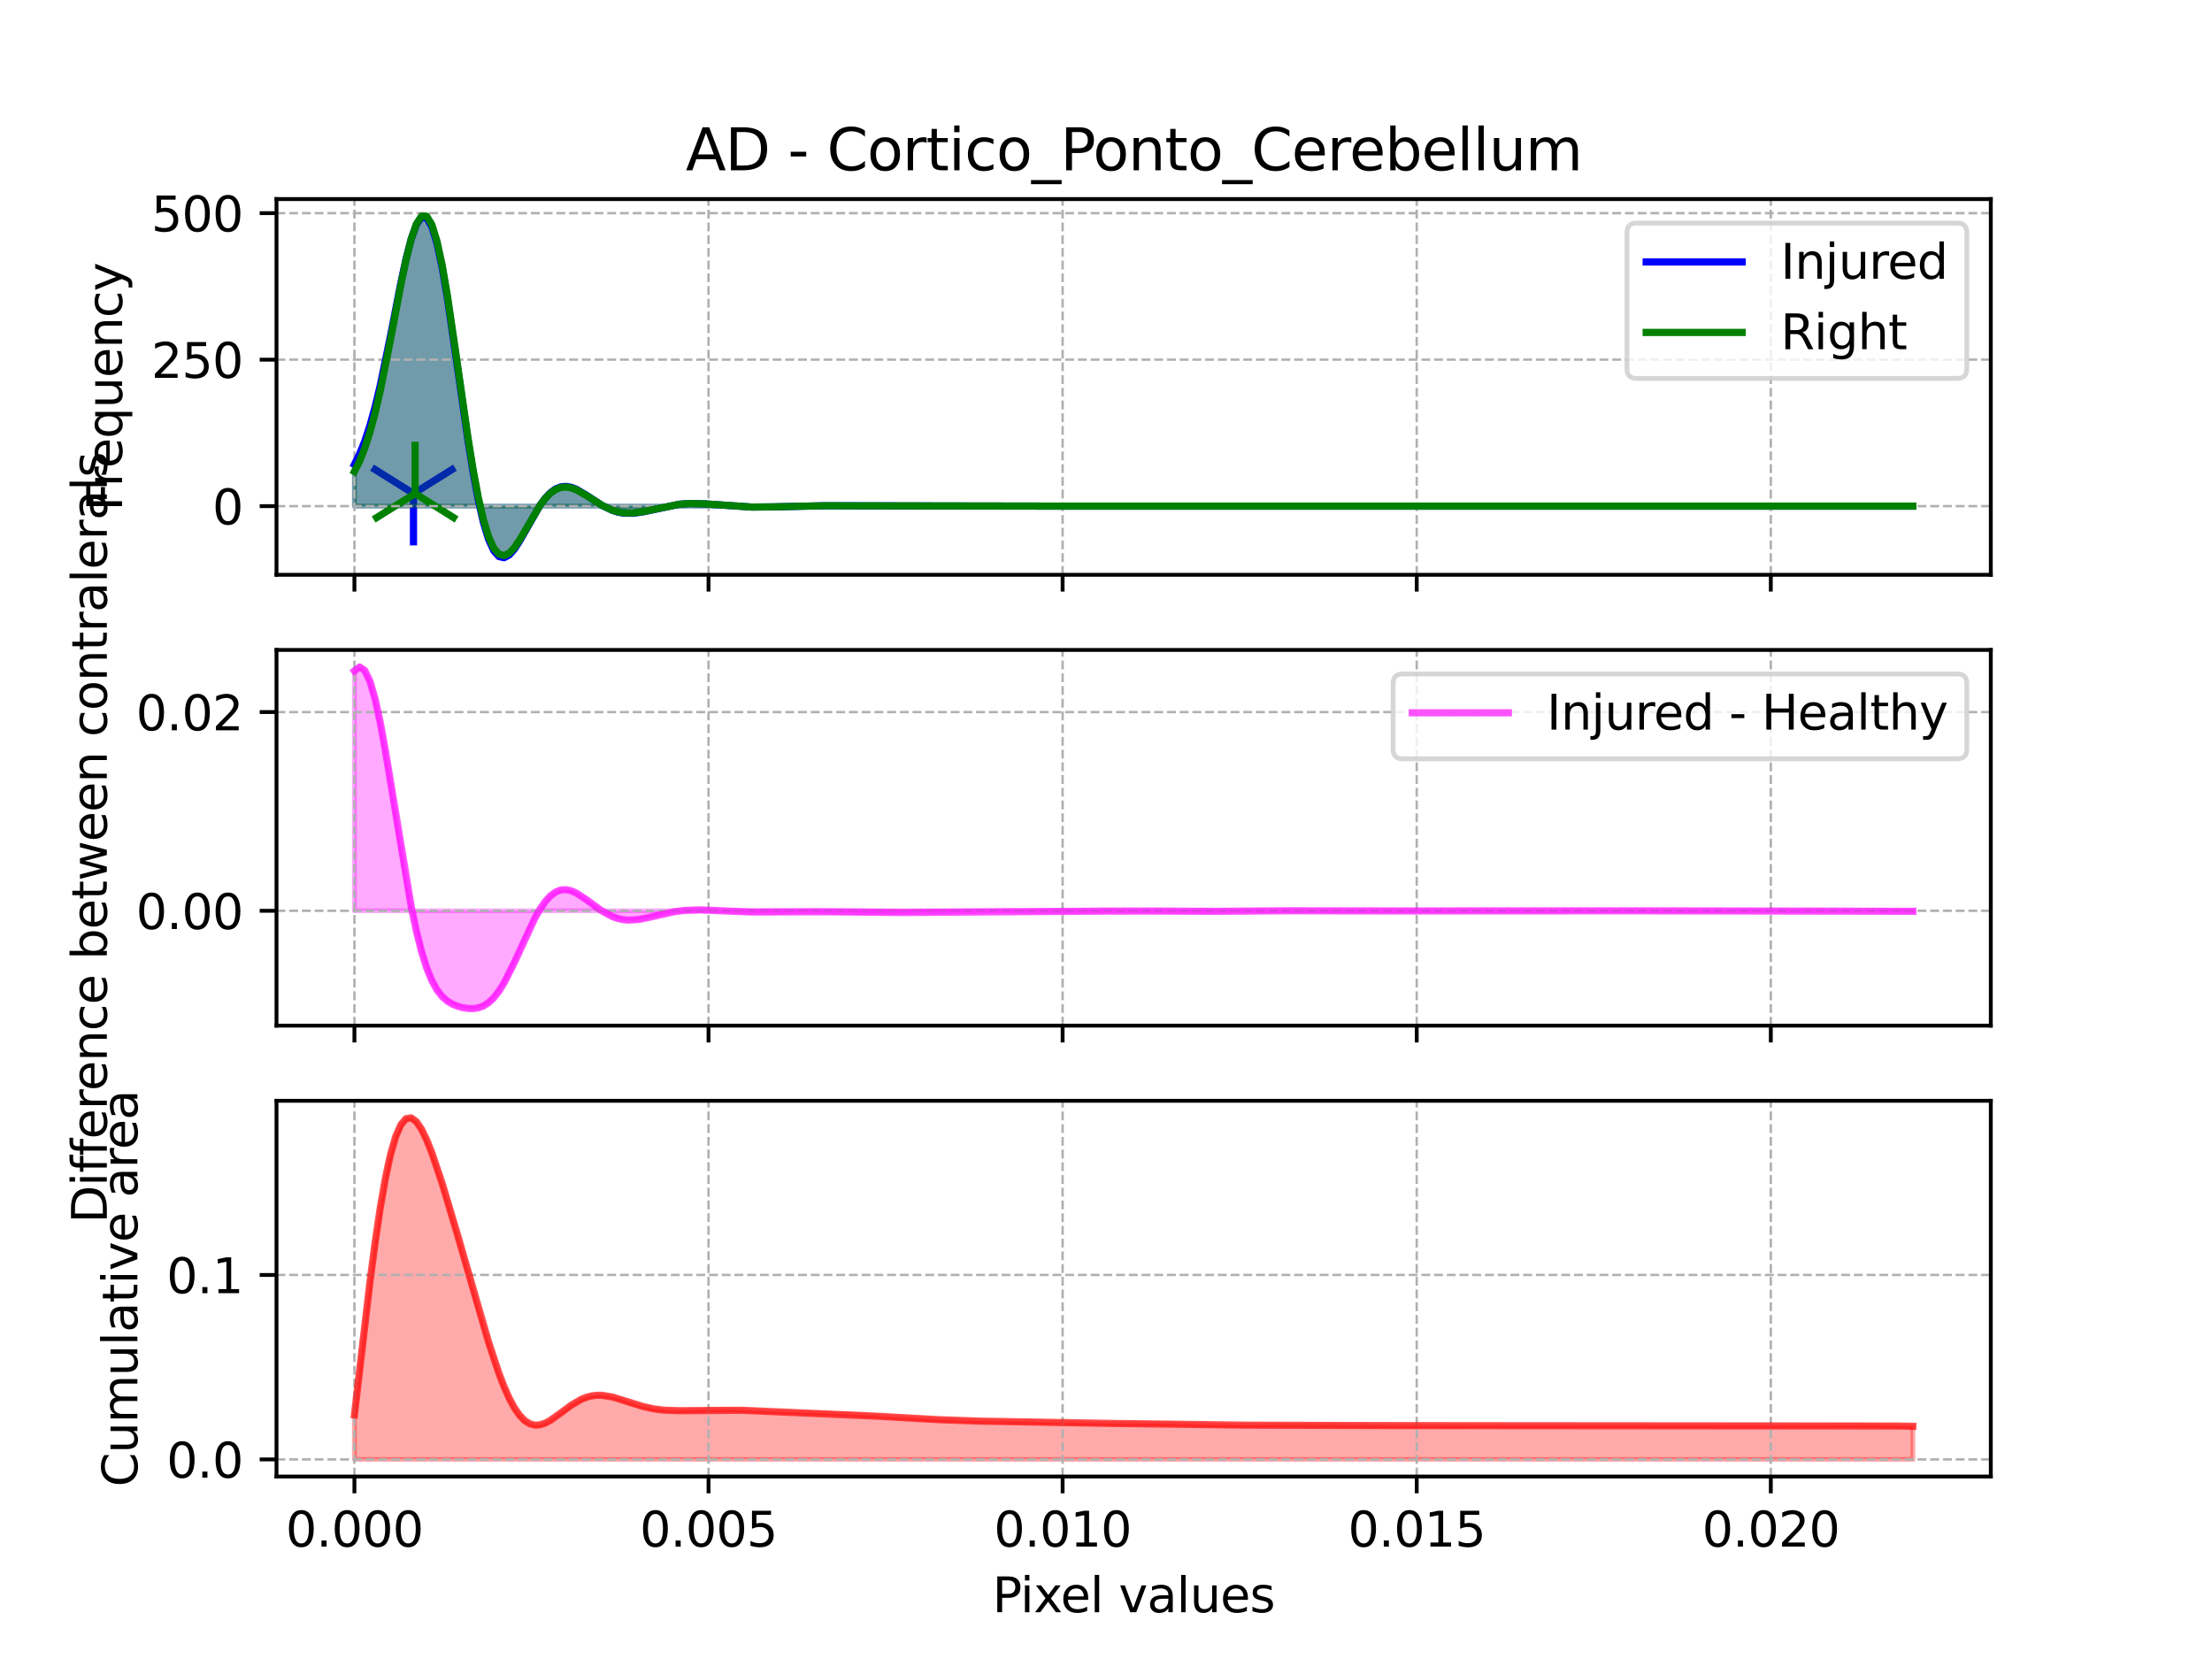 <?xml version="1.0" encoding="utf-8" standalone="no"?>
<!DOCTYPE svg PUBLIC "-//W3C//DTD SVG 1.1//EN"
  "http://www.w3.org/Graphics/SVG/1.1/DTD/svg11.dtd">
<svg xmlns:xlink="http://www.w3.org/1999/xlink" width="460.8pt" height="345.6pt" viewBox="0 0 460.8 345.6" xmlns="http://www.w3.org/2000/svg" version="1.1">
 <defs>
  <style type="text/css">*{stroke-linejoin: round; stroke-linecap: butt}</style>
 </defs>
 <g id="figure_1">
  <g id="patch_1">
   <path d="M 0 345.6 
L 460.8 345.6 
L 460.8 0 
L 0 0 
z
" style="fill: #ffffff"/>
  </g>
  <g id="axes_1">
   <g id="patch_2">
    <path d="M 57.6 119.74 
L 414.72 119.74 
L 414.72 41.472 
L 57.6 41.472 
z
" style="fill: #ffffff"/>
   </g>
   <g id="PolyCollection_1">
    <defs>
     <path id="mba90166914" d="M 73.833 -248.84 
L 73.833 -240.161 
L 74.908 -240.161 
L 75.983 -240.161 
L 77.058 -240.161 
L 78.133 -240.161 
L 79.208 -240.161 
L 80.283 -240.161 
L 81.358 -240.161 
L 82.433 -240.161 
L 83.508 -240.161 
L 84.583 -240.161 
L 85.658 -240.161 
L 86.733 -240.161 
L 87.808 -240.161 
L 88.883 -240.161 
L 89.958 -240.161 
L 91.033 -240.161 
L 92.108 -240.161 
L 93.183 -240.161 
L 94.258 -240.161 
L 95.333 -240.161 
L 96.408 -240.161 
L 97.483 -240.161 
L 98.558 -240.161 
L 99.633 -240.161 
L 100.708 -240.161 
L 101.783 -240.161 
L 102.858 -240.161 
L 103.933 -240.161 
L 105.008 -240.161 
L 106.083 -240.161 
L 107.158 -240.161 
L 108.233 -240.161 
L 109.308 -240.161 
L 110.383 -240.161 
L 111.458 -240.161 
L 112.533 -240.161 
L 113.608 -240.161 
L 114.683 -240.161 
L 115.758 -240.161 
L 116.833 -240.161 
L 117.908 -240.161 
L 118.983 -240.161 
L 120.058 -240.161 
L 121.133 -240.161 
L 122.208 -240.161 
L 123.283 -240.161 
L 124.358 -240.161 
L 125.433 -240.161 
L 126.508 -240.161 
L 127.583 -240.161 
L 128.658 -240.161 
L 129.734 -240.161 
L 130.809 -240.161 
L 131.884 -240.161 
L 132.959 -240.161 
L 134.034 -240.161 
L 135.109 -240.161 
L 136.184 -240.161 
L 137.259 -240.161 
L 138.334 -240.161 
L 139.409 -240.161 
L 140.484 -240.161 
L 141.559 -240.161 
L 142.634 -240.161 
L 143.709 -240.161 
L 144.784 -240.161 
L 145.859 -240.161 
L 146.934 -240.161 
L 148.009 -240.161 
L 149.084 -240.161 
L 150.159 -240.161 
L 151.234 -240.161 
L 152.309 -240.161 
L 153.384 -240.161 
L 154.459 -240.161 
L 155.534 -240.161 
L 156.609 -240.161 
L 157.684 -240.161 
L 158.759 -240.161 
L 159.834 -240.161 
L 160.909 -240.161 
L 161.984 -240.161 
L 163.059 -240.161 
L 164.134 -240.161 
L 165.209 -240.161 
L 166.284 -240.161 
L 167.359 -240.161 
L 168.434 -240.161 
L 169.509 -240.161 
L 170.584 -240.161 
L 171.659 -240.161 
L 172.734 -240.161 
L 173.809 -240.161 
L 174.884 -240.161 
L 175.959 -240.161 
L 177.034 -240.161 
L 178.109 -240.161 
L 179.184 -240.161 
L 180.259 -240.161 
L 181.334 -240.161 
L 182.409 -240.161 
L 183.484 -240.161 
L 184.559 -240.161 
L 185.634 -240.161 
L 186.709 -240.161 
L 187.784 -240.161 
L 188.859 -240.161 
L 189.934 -240.161 
L 191.009 -240.161 
L 192.084 -240.161 
L 193.159 -240.161 
L 194.234 -240.161 
L 195.309 -240.161 
L 196.384 -240.161 
L 197.459 -240.161 
L 198.534 -240.161 
L 199.609 -240.161 
L 200.685 -240.161 
L 201.76 -240.161 
L 202.835 -240.161 
L 203.91 -240.161 
L 204.985 -240.161 
L 206.06 -240.161 
L 207.135 -240.161 
L 208.21 -240.161 
L 209.285 -240.161 
L 210.36 -240.161 
L 211.435 -240.161 
L 212.51 -240.161 
L 213.585 -240.161 
L 214.66 -240.161 
L 215.735 -240.161 
L 216.81 -240.161 
L 217.885 -240.161 
L 218.96 -240.161 
L 220.035 -240.161 
L 221.11 -240.161 
L 222.185 -240.161 
L 223.26 -240.161 
L 224.335 -240.161 
L 225.41 -240.161 
L 226.485 -240.161 
L 227.56 -240.161 
L 228.635 -240.161 
L 229.71 -240.161 
L 230.785 -240.161 
L 231.86 -240.161 
L 232.935 -240.161 
L 234.01 -240.161 
L 235.085 -240.161 
L 236.16 -240.161 
L 237.235 -240.161 
L 238.31 -240.161 
L 239.385 -240.161 
L 240.46 -240.161 
L 241.535 -240.161 
L 242.61 -240.161 
L 243.685 -240.161 
L 244.76 -240.161 
L 245.835 -240.161 
L 246.91 -240.161 
L 247.985 -240.161 
L 249.06 -240.161 
L 250.135 -240.161 
L 251.21 -240.161 
L 252.285 -240.161 
L 253.36 -240.161 
L 254.435 -240.161 
L 255.51 -240.161 
L 256.585 -240.161 
L 257.66 -240.161 
L 258.735 -240.161 
L 259.81 -240.161 
L 260.885 -240.161 
L 261.96 -240.161 
L 263.035 -240.161 
L 264.11 -240.161 
L 265.185 -240.161 
L 266.26 -240.161 
L 267.335 -240.161 
L 268.41 -240.161 
L 269.485 -240.161 
L 270.56 -240.161 
L 271.635 -240.161 
L 272.711 -240.161 
L 273.786 -240.161 
L 274.861 -240.161 
L 275.936 -240.161 
L 277.011 -240.161 
L 278.086 -240.161 
L 279.161 -240.161 
L 280.236 -240.161 
L 281.311 -240.161 
L 282.386 -240.161 
L 283.461 -240.161 
L 284.536 -240.161 
L 285.611 -240.161 
L 286.686 -240.161 
L 287.761 -240.161 
L 288.836 -240.161 
L 289.911 -240.161 
L 290.986 -240.161 
L 292.061 -240.161 
L 293.136 -240.161 
L 294.211 -240.161 
L 295.286 -240.161 
L 296.361 -240.161 
L 297.436 -240.161 
L 298.511 -240.161 
L 299.586 -240.161 
L 300.661 -240.161 
L 301.736 -240.161 
L 302.811 -240.161 
L 303.886 -240.161 
L 304.961 -240.161 
L 306.036 -240.161 
L 307.111 -240.161 
L 308.186 -240.161 
L 309.261 -240.161 
L 310.336 -240.161 
L 311.411 -240.161 
L 312.486 -240.161 
L 313.561 -240.161 
L 314.636 -240.161 
L 315.711 -240.161 
L 316.786 -240.161 
L 317.861 -240.161 
L 318.936 -240.161 
L 320.011 -240.161 
L 321.086 -240.161 
L 322.161 -240.161 
L 323.236 -240.161 
L 324.311 -240.161 
L 325.386 -240.161 
L 326.461 -240.161 
L 327.536 -240.161 
L 328.611 -240.161 
L 329.686 -240.161 
L 330.761 -240.161 
L 331.836 -240.161 
L 332.911 -240.161 
L 333.986 -240.161 
L 335.061 -240.161 
L 336.136 -240.161 
L 337.211 -240.161 
L 338.286 -240.161 
L 339.361 -240.161 
L 340.436 -240.161 
L 341.511 -240.161 
L 342.586 -240.161 
L 343.662 -240.161 
L 344.737 -240.161 
L 345.812 -240.161 
L 346.887 -240.161 
L 347.962 -240.161 
L 349.037 -240.161 
L 350.112 -240.161 
L 351.187 -240.161 
L 352.262 -240.161 
L 353.337 -240.161 
L 354.412 -240.161 
L 355.487 -240.161 
L 356.562 -240.161 
L 357.637 -240.161 
L 358.712 -240.161 
L 359.787 -240.161 
L 360.862 -240.161 
L 361.937 -240.161 
L 363.012 -240.161 
L 364.087 -240.161 
L 365.162 -240.161 
L 366.237 -240.161 
L 367.312 -240.161 
L 368.387 -240.161 
L 369.462 -240.161 
L 370.537 -240.161 
L 371.612 -240.161 
L 372.687 -240.161 
L 373.762 -240.161 
L 374.837 -240.161 
L 375.912 -240.161 
L 376.987 -240.161 
L 378.062 -240.161 
L 379.137 -240.161 
L 380.212 -240.161 
L 381.287 -240.161 
L 382.362 -240.161 
L 383.437 -240.161 
L 384.512 -240.161 
L 385.587 -240.161 
L 386.662 -240.161 
L 387.737 -240.161 
L 388.812 -240.161 
L 389.887 -240.161 
L 390.962 -240.161 
L 392.037 -240.161 
L 393.112 -240.161 
L 394.187 -240.161 
L 395.262 -240.161 
L 396.337 -240.161 
L 397.412 -240.161 
L 398.487 -240.161 
L 398.487 -240.161 
L 398.487 -240.161 
L 397.412 -240.161 
L 396.337 -240.161 
L 395.262 -240.161 
L 394.187 -240.161 
L 393.112 -240.161 
L 392.037 -240.161 
L 390.962 -240.161 
L 389.887 -240.161 
L 388.812 -240.161 
L 387.737 -240.161 
L 386.662 -240.161 
L 385.587 -240.161 
L 384.512 -240.161 
L 383.437 -240.161 
L 382.362 -240.161 
L 381.287 -240.161 
L 380.212 -240.161 
L 379.137 -240.161 
L 378.062 -240.161 
L 376.987 -240.161 
L 375.912 -240.161 
L 374.837 -240.161 
L 373.762 -240.161 
L 372.687 -240.161 
L 371.612 -240.161 
L 370.537 -240.161 
L 369.462 -240.161 
L 368.387 -240.161 
L 367.312 -240.161 
L 366.237 -240.161 
L 365.162 -240.161 
L 364.087 -240.161 
L 363.012 -240.161 
L 361.937 -240.161 
L 360.862 -240.161 
L 359.787 -240.161 
L 358.712 -240.161 
L 357.637 -240.161 
L 356.562 -240.161 
L 355.487 -240.161 
L 354.412 -240.161 
L 353.337 -240.161 
L 352.262 -240.161 
L 351.187 -240.161 
L 350.112 -240.161 
L 349.037 -240.161 
L 347.962 -240.161 
L 346.887 -240.161 
L 345.812 -240.161 
L 344.737 -240.161 
L 343.662 -240.161 
L 342.586 -240.161 
L 341.511 -240.161 
L 340.436 -240.161 
L 339.361 -240.161 
L 338.286 -240.161 
L 337.211 -240.161 
L 336.136 -240.161 
L 335.061 -240.161 
L 333.986 -240.161 
L 332.911 -240.161 
L 331.836 -240.161 
L 330.761 -240.161 
L 329.686 -240.161 
L 328.611 -240.161 
L 327.536 -240.161 
L 326.461 -240.161 
L 325.386 -240.161 
L 324.311 -240.161 
L 323.236 -240.161 
L 322.161 -240.161 
L 321.086 -240.161 
L 320.011 -240.161 
L 318.936 -240.161 
L 317.861 -240.161 
L 316.786 -240.161 
L 315.711 -240.161 
L 314.636 -240.161 
L 313.561 -240.161 
L 312.486 -240.161 
L 311.411 -240.161 
L 310.336 -240.161 
L 309.261 -240.161 
L 308.186 -240.161 
L 307.111 -240.161 
L 306.036 -240.161 
L 304.961 -240.161 
L 303.886 -240.161 
L 302.811 -240.161 
L 301.736 -240.161 
L 300.661 -240.161 
L 299.586 -240.161 
L 298.511 -240.161 
L 297.436 -240.161 
L 296.361 -240.161 
L 295.286 -240.161 
L 294.211 -240.161 
L 293.136 -240.161 
L 292.061 -240.161 
L 290.986 -240.161 
L 289.911 -240.161 
L 288.836 -240.161 
L 287.761 -240.161 
L 286.686 -240.161 
L 285.611 -240.161 
L 284.536 -240.161 
L 283.461 -240.161 
L 282.386 -240.161 
L 281.311 -240.161 
L 280.236 -240.161 
L 279.161 -240.161 
L 278.086 -240.161 
L 277.011 -240.161 
L 275.936 -240.161 
L 274.861 -240.161 
L 273.786 -240.161 
L 272.711 -240.161 
L 271.635 -240.161 
L 270.56 -240.161 
L 269.485 -240.161 
L 268.41 -240.161 
L 267.335 -240.161 
L 266.26 -240.161 
L 265.185 -240.161 
L 264.11 -240.161 
L 263.035 -240.161 
L 261.96 -240.161 
L 260.885 -240.161 
L 259.81 -240.161 
L 258.735 -240.161 
L 257.66 -240.161 
L 256.585 -240.161 
L 255.51 -240.161 
L 254.435 -240.161 
L 253.36 -240.161 
L 252.285 -240.161 
L 251.21 -240.161 
L 250.135 -240.161 
L 249.06 -240.161 
L 247.985 -240.161 
L 246.91 -240.161 
L 245.835 -240.161 
L 244.76 -240.161 
L 243.685 -240.161 
L 242.61 -240.161 
L 241.535 -240.161 
L 240.46 -240.161 
L 239.385 -240.161 
L 238.31 -240.161 
L 237.235 -240.161 
L 236.16 -240.161 
L 235.085 -240.161 
L 234.01 -240.161 
L 232.935 -240.161 
L 231.86 -240.161 
L 230.785 -240.161 
L 229.71 -240.162 
L 228.635 -240.162 
L 227.56 -240.162 
L 226.485 -240.162 
L 225.41 -240.162 
L 224.335 -240.162 
L 223.26 -240.162 
L 222.185 -240.162 
L 221.11 -240.162 
L 220.035 -240.161 
L 218.96 -240.161 
L 217.885 -240.16 
L 216.81 -240.16 
L 215.735 -240.159 
L 214.66 -240.158 
L 213.585 -240.158 
L 212.51 -240.157 
L 211.435 -240.157 
L 210.36 -240.157 
L 209.285 -240.158 
L 208.21 -240.159 
L 207.135 -240.16 
L 206.06 -240.161 
L 204.985 -240.163 
L 203.91 -240.164 
L 202.835 -240.166 
L 201.76 -240.168 
L 200.685 -240.169 
L 199.609 -240.171 
L 198.534 -240.171 
L 197.459 -240.171 
L 196.384 -240.17 
L 195.309 -240.169 
L 194.234 -240.166 
L 193.159 -240.163 
L 192.084 -240.159 
L 191.009 -240.154 
L 189.934 -240.15 
L 188.859 -240.145 
L 187.784 -240.14 
L 186.709 -240.137 
L 185.634 -240.134 
L 184.559 -240.133 
L 183.484 -240.135 
L 182.409 -240.138 
L 181.334 -240.144 
L 180.259 -240.152 
L 179.184 -240.162 
L 178.109 -240.173 
L 177.034 -240.186 
L 175.959 -240.2 
L 174.884 -240.212 
L 173.809 -240.223 
L 172.734 -240.232 
L 171.659 -240.236 
L 170.584 -240.235 
L 169.509 -240.229 
L 168.434 -240.216 
L 167.359 -240.198 
L 166.284 -240.173 
L 165.209 -240.142 
L 164.134 -240.108 
L 163.059 -240.072 
L 161.984 -240.037 
L 160.909 -240.004 
L 159.834 -239.978 
L 158.759 -239.961 
L 157.684 -239.956 
L 156.609 -239.966 
L 155.534 -239.993 
L 154.459 -240.036 
L 153.384 -240.097 
L 152.309 -240.173 
L 151.234 -240.261 
L 150.159 -240.357 
L 149.084 -240.455 
L 148.009 -240.549 
L 146.934 -240.629 
L 145.859 -240.687 
L 144.784 -240.717 
L 143.709 -240.709 
L 142.634 -240.658 
L 141.559 -240.561 
L 140.484 -240.417 
L 139.409 -240.229 
L 138.334 -240.002 
L 137.259 -239.748 
L 136.184 -239.481 
L 135.109 -239.219 
L 134.034 -238.982 
L 132.959 -238.793 
L 131.884 -238.674 
L 130.809 -238.647 
L 129.734 -238.731 
L 128.658 -238.937 
L 127.583 -239.272 
L 126.508 -239.733 
L 125.433 -240.307 
L 124.358 -240.97 
L 123.283 -241.688 
L 122.208 -242.415 
L 121.133 -243.099 
L 120.058 -243.678 
L 118.983 -244.09 
L 117.908 -244.274 
L 116.833 -244.176 
L 115.758 -243.753 
L 114.683 -242.979 
L 113.608 -241.851 
L 112.533 -240.395 
L 111.458 -238.664 
L 110.383 -236.747 
L 109.308 -234.761 
L 108.233 -232.855 
L 107.158 -231.203 
L 106.083 -229.992 
L 105.008 -229.417 
L 103.933 -229.665 
L 102.858 -230.896 
L 101.783 -233.233 
L 100.708 -236.743 
L 99.633 -241.421 
L 98.558 -247.182 
L 97.483 -253.857 
L 96.408 -261.188 
L 95.333 -268.846 
L 94.258 -276.446 
L 93.183 -283.578 
L 92.108 -289.836 
L 91.033 -294.864 
L 89.958 -298.381 
L 88.883 -300.216 
L 87.808 -300.323 
L 86.733 -298.785 
L 85.658 -295.797 
L 84.583 -291.646 
L 83.508 -286.675 
L 82.433 -281.241 
L 81.358 -275.683 
L 80.283 -270.291 
L 79.208 -265.286 
L 78.133 -260.813 
L 77.058 -256.945 
L 75.983 -253.69 
L 74.908 -251.01 
L 73.833 -248.84 
z
" style="stroke: #0000ff; stroke-opacity: 0.333"/>
    </defs>
    <g clip-path="url(#p762161d59f)">
     <use xlink:href="#mba90166914" x="0" y="345.6" style="fill: #0000ff; fill-opacity: 0.333; stroke: #0000ff; stroke-opacity: 0.333"/>
    </g>
   </g>
   <g id="PathCollection_1">
    <defs>
     <path id="m704020cd65" d="M 0 0 
L 0 10.8 
M 0 0 
L 8.64 -5.4 
M 0 0 
L -8.64 -5.4 
" style="stroke: #0000ff; stroke-width: 1.5"/>
    </defs>
    <g clip-path="url(#p762161d59f)">
     <use xlink:href="#m704020cd65" x="86.138" y="102.818" style="fill: #0000ff; stroke: #0000ff; stroke-width: 1.5"/>
    </g>
   </g>
   <g id="PolyCollection_2">
    <defs>
     <path id="m333134677e" d="M 73.833 -247.382 
L 73.833 -240.161 
L 74.908 -240.161 
L 75.983 -240.161 
L 77.058 -240.161 
L 78.133 -240.161 
L 79.208 -240.161 
L 80.283 -240.161 
L 81.358 -240.161 
L 82.433 -240.161 
L 83.508 -240.161 
L 84.583 -240.161 
L 85.658 -240.161 
L 86.733 -240.161 
L 87.808 -240.161 
L 88.883 -240.161 
L 89.958 -240.161 
L 91.033 -240.161 
L 92.108 -240.161 
L 93.183 -240.161 
L 94.258 -240.161 
L 95.333 -240.161 
L 96.408 -240.161 
L 97.483 -240.161 
L 98.558 -240.161 
L 99.633 -240.161 
L 100.708 -240.161 
L 101.783 -240.161 
L 102.858 -240.161 
L 103.933 -240.161 
L 105.008 -240.161 
L 106.083 -240.161 
L 107.158 -240.161 
L 108.233 -240.161 
L 109.308 -240.161 
L 110.383 -240.161 
L 111.458 -240.161 
L 112.533 -240.161 
L 113.608 -240.161 
L 114.683 -240.161 
L 115.758 -240.161 
L 116.833 -240.161 
L 117.908 -240.161 
L 118.983 -240.161 
L 120.058 -240.161 
L 121.133 -240.161 
L 122.208 -240.161 
L 123.283 -240.161 
L 124.358 -240.161 
L 125.433 -240.161 
L 126.508 -240.161 
L 127.583 -240.161 
L 128.658 -240.161 
L 129.734 -240.161 
L 130.809 -240.161 
L 131.884 -240.161 
L 132.959 -240.161 
L 134.034 -240.161 
L 135.109 -240.161 
L 136.184 -240.161 
L 137.259 -240.161 
L 138.334 -240.161 
L 139.409 -240.161 
L 140.484 -240.161 
L 141.559 -240.161 
L 142.634 -240.161 
L 143.709 -240.161 
L 144.784 -240.161 
L 145.859 -240.161 
L 146.934 -240.161 
L 148.009 -240.161 
L 149.084 -240.161 
L 150.159 -240.161 
L 151.234 -240.161 
L 152.309 -240.161 
L 153.384 -240.161 
L 154.459 -240.161 
L 155.534 -240.161 
L 156.609 -240.161 
L 157.684 -240.161 
L 158.759 -240.161 
L 159.834 -240.161 
L 160.909 -240.161 
L 161.984 -240.161 
L 163.059 -240.161 
L 164.134 -240.161 
L 165.209 -240.161 
L 166.284 -240.161 
L 167.359 -240.161 
L 168.434 -240.161 
L 169.509 -240.161 
L 170.584 -240.161 
L 171.659 -240.161 
L 172.734 -240.161 
L 173.809 -240.161 
L 174.884 -240.161 
L 175.959 -240.161 
L 177.034 -240.161 
L 178.109 -240.161 
L 179.184 -240.161 
L 180.259 -240.161 
L 181.334 -240.161 
L 182.409 -240.161 
L 183.484 -240.161 
L 184.559 -240.161 
L 185.634 -240.161 
L 186.709 -240.161 
L 187.784 -240.161 
L 188.859 -240.161 
L 189.934 -240.161 
L 191.009 -240.161 
L 192.084 -240.161 
L 193.159 -240.161 
L 194.234 -240.161 
L 195.309 -240.161 
L 196.384 -240.161 
L 197.459 -240.161 
L 198.534 -240.161 
L 199.609 -240.161 
L 200.685 -240.161 
L 201.76 -240.161 
L 202.835 -240.161 
L 203.91 -240.161 
L 204.985 -240.161 
L 206.06 -240.161 
L 207.135 -240.161 
L 208.21 -240.161 
L 209.285 -240.161 
L 210.36 -240.161 
L 211.435 -240.161 
L 212.51 -240.161 
L 213.585 -240.161 
L 214.66 -240.161 
L 215.735 -240.161 
L 216.81 -240.161 
L 217.885 -240.161 
L 218.96 -240.161 
L 220.035 -240.161 
L 221.11 -240.161 
L 222.185 -240.161 
L 223.26 -240.161 
L 224.335 -240.161 
L 225.41 -240.161 
L 226.485 -240.161 
L 227.56 -240.161 
L 228.635 -240.161 
L 229.71 -240.161 
L 230.785 -240.161 
L 231.86 -240.161 
L 232.935 -240.161 
L 234.01 -240.161 
L 235.085 -240.161 
L 236.16 -240.161 
L 237.235 -240.161 
L 238.31 -240.161 
L 239.385 -240.161 
L 240.46 -240.161 
L 241.535 -240.161 
L 242.61 -240.161 
L 243.685 -240.161 
L 244.76 -240.161 
L 245.835 -240.161 
L 246.91 -240.161 
L 247.985 -240.161 
L 249.06 -240.161 
L 250.135 -240.161 
L 251.21 -240.161 
L 252.285 -240.161 
L 253.36 -240.161 
L 254.435 -240.161 
L 255.51 -240.161 
L 256.585 -240.161 
L 257.66 -240.161 
L 258.735 -240.161 
L 259.81 -240.161 
L 260.885 -240.161 
L 261.96 -240.161 
L 263.035 -240.161 
L 264.11 -240.161 
L 265.185 -240.161 
L 266.26 -240.161 
L 267.335 -240.161 
L 268.41 -240.161 
L 269.485 -240.161 
L 270.56 -240.161 
L 271.635 -240.161 
L 272.711 -240.161 
L 273.786 -240.161 
L 274.861 -240.161 
L 275.936 -240.161 
L 277.011 -240.161 
L 278.086 -240.161 
L 279.161 -240.161 
L 280.236 -240.161 
L 281.311 -240.161 
L 282.386 -240.161 
L 283.461 -240.161 
L 284.536 -240.161 
L 285.611 -240.161 
L 286.686 -240.161 
L 287.761 -240.161 
L 288.836 -240.161 
L 289.911 -240.161 
L 290.986 -240.161 
L 292.061 -240.161 
L 293.136 -240.161 
L 294.211 -240.161 
L 295.286 -240.161 
L 296.361 -240.161 
L 297.436 -240.161 
L 298.511 -240.161 
L 299.586 -240.161 
L 300.661 -240.161 
L 301.736 -240.161 
L 302.811 -240.161 
L 303.886 -240.161 
L 304.961 -240.161 
L 306.036 -240.161 
L 307.111 -240.161 
L 308.186 -240.161 
L 309.261 -240.161 
L 310.336 -240.161 
L 311.411 -240.161 
L 312.486 -240.161 
L 313.561 -240.161 
L 314.636 -240.161 
L 315.711 -240.161 
L 316.786 -240.161 
L 317.861 -240.161 
L 318.936 -240.161 
L 320.011 -240.161 
L 321.086 -240.161 
L 322.161 -240.161 
L 323.236 -240.161 
L 324.311 -240.161 
L 325.386 -240.161 
L 326.461 -240.161 
L 327.536 -240.161 
L 328.611 -240.161 
L 329.686 -240.161 
L 330.761 -240.161 
L 331.836 -240.161 
L 332.911 -240.161 
L 333.986 -240.161 
L 335.061 -240.161 
L 336.136 -240.161 
L 337.211 -240.161 
L 338.286 -240.161 
L 339.361 -240.161 
L 340.436 -240.161 
L 341.511 -240.161 
L 342.586 -240.161 
L 343.662 -240.161 
L 344.737 -240.161 
L 345.812 -240.161 
L 346.887 -240.161 
L 347.962 -240.161 
L 349.037 -240.161 
L 350.112 -240.161 
L 351.187 -240.161 
L 352.262 -240.161 
L 353.337 -240.161 
L 354.412 -240.161 
L 355.487 -240.161 
L 356.562 -240.161 
L 357.637 -240.161 
L 358.712 -240.161 
L 359.787 -240.161 
L 360.862 -240.161 
L 361.937 -240.161 
L 363.012 -240.161 
L 364.087 -240.161 
L 365.162 -240.161 
L 366.237 -240.161 
L 367.312 -240.161 
L 368.387 -240.161 
L 369.462 -240.161 
L 370.537 -240.161 
L 371.612 -240.161 
L 372.687 -240.161 
L 373.762 -240.161 
L 374.837 -240.161 
L 375.912 -240.161 
L 376.987 -240.161 
L 378.062 -240.161 
L 379.137 -240.161 
L 380.212 -240.161 
L 381.287 -240.161 
L 382.362 -240.161 
L 383.437 -240.161 
L 384.512 -240.161 
L 385.587 -240.161 
L 386.662 -240.161 
L 387.737 -240.161 
L 388.812 -240.161 
L 389.887 -240.161 
L 390.962 -240.161 
L 392.037 -240.161 
L 393.112 -240.161 
L 394.187 -240.161 
L 395.262 -240.161 
L 396.337 -240.161 
L 397.412 -240.161 
L 398.487 -240.161 
L 398.487 -240.164 
L 398.487 -240.164 
L 397.412 -240.164 
L 396.337 -240.164 
L 395.262 -240.164 
L 394.187 -240.164 
L 393.112 -240.163 
L 392.037 -240.163 
L 390.962 -240.163 
L 389.887 -240.162 
L 388.812 -240.162 
L 387.737 -240.161 
L 386.662 -240.161 
L 385.587 -240.161 
L 384.512 -240.161 
L 383.437 -240.16 
L 382.362 -240.16 
L 381.287 -240.16 
L 380.212 -240.16 
L 379.137 -240.16 
L 378.062 -240.161 
L 376.987 -240.161 
L 375.912 -240.161 
L 374.837 -240.161 
L 373.762 -240.161 
L 372.687 -240.161 
L 371.612 -240.161 
L 370.537 -240.161 
L 369.462 -240.161 
L 368.387 -240.161 
L 367.312 -240.161 
L 366.237 -240.161 
L 365.162 -240.161 
L 364.087 -240.161 
L 363.012 -240.161 
L 361.937 -240.161 
L 360.862 -240.161 
L 359.787 -240.161 
L 358.712 -240.161 
L 357.637 -240.161 
L 356.562 -240.161 
L 355.487 -240.161 
L 354.412 -240.161 
L 353.337 -240.161 
L 352.262 -240.161 
L 351.187 -240.161 
L 350.112 -240.161 
L 349.037 -240.161 
L 347.962 -240.161 
L 346.887 -240.161 
L 345.812 -240.161 
L 344.737 -240.161 
L 343.662 -240.161 
L 342.586 -240.161 
L 341.511 -240.161 
L 340.436 -240.161 
L 339.361 -240.161 
L 338.286 -240.161 
L 337.211 -240.161 
L 336.136 -240.161 
L 335.061 -240.161 
L 333.986 -240.161 
L 332.911 -240.161 
L 331.836 -240.161 
L 330.761 -240.161 
L 329.686 -240.161 
L 328.611 -240.161 
L 327.536 -240.161 
L 326.461 -240.161 
L 325.386 -240.161 
L 324.311 -240.161 
L 323.236 -240.161 
L 322.161 -240.161 
L 321.086 -240.161 
L 320.011 -240.161 
L 318.936 -240.161 
L 317.861 -240.161 
L 316.786 -240.161 
L 315.711 -240.161 
L 314.636 -240.161 
L 313.561 -240.161 
L 312.486 -240.161 
L 311.411 -240.161 
L 310.336 -240.161 
L 309.261 -240.161 
L 308.186 -240.161 
L 307.111 -240.161 
L 306.036 -240.161 
L 304.961 -240.161 
L 303.886 -240.161 
L 302.811 -240.161 
L 301.736 -240.161 
L 300.661 -240.161 
L 299.586 -240.161 
L 298.511 -240.161 
L 297.436 -240.161 
L 296.361 -240.161 
L 295.286 -240.161 
L 294.211 -240.162 
L 293.136 -240.162 
L 292.061 -240.162 
L 290.986 -240.162 
L 289.911 -240.162 
L 288.836 -240.162 
L 287.761 -240.162 
L 286.686 -240.162 
L 285.611 -240.162 
L 284.536 -240.162 
L 283.461 -240.162 
L 282.386 -240.162 
L 281.311 -240.162 
L 280.236 -240.162 
L 279.161 -240.162 
L 278.086 -240.162 
L 277.011 -240.162 
L 275.936 -240.162 
L 274.861 -240.162 
L 273.786 -240.162 
L 272.711 -240.162 
L 271.635 -240.161 
L 270.56 -240.161 
L 269.485 -240.161 
L 268.41 -240.161 
L 267.335 -240.161 
L 266.26 -240.16 
L 265.185 -240.16 
L 264.11 -240.16 
L 263.035 -240.16 
L 261.96 -240.161 
L 260.885 -240.161 
L 259.81 -240.161 
L 258.735 -240.162 
L 257.66 -240.162 
L 256.585 -240.163 
L 255.51 -240.163 
L 254.435 -240.164 
L 253.36 -240.164 
L 252.285 -240.165 
L 251.21 -240.165 
L 250.135 -240.165 
L 249.06 -240.165 
L 247.985 -240.165 
L 246.91 -240.165 
L 245.835 -240.164 
L 244.76 -240.164 
L 243.685 -240.164 
L 242.61 -240.163 
L 241.535 -240.163 
L 240.46 -240.162 
L 239.385 -240.162 
L 238.31 -240.162 
L 237.235 -240.161 
L 236.16 -240.161 
L 235.085 -240.162 
L 234.01 -240.162 
L 232.935 -240.162 
L 231.86 -240.163 
L 230.785 -240.163 
L 229.71 -240.164 
L 228.635 -240.164 
L 227.56 -240.165 
L 226.485 -240.166 
L 225.41 -240.166 
L 224.335 -240.166 
L 223.26 -240.166 
L 222.185 -240.166 
L 221.11 -240.166 
L 220.035 -240.165 
L 218.96 -240.164 
L 217.885 -240.164 
L 216.81 -240.163 
L 215.735 -240.162 
L 214.66 -240.161 
L 213.585 -240.16 
L 212.51 -240.16 
L 211.435 -240.16 
L 210.36 -240.16 
L 209.285 -240.16 
L 208.21 -240.161 
L 207.135 -240.163 
L 206.06 -240.164 
L 204.985 -240.166 
L 203.91 -240.168 
L 202.835 -240.171 
L 201.76 -240.173 
L 200.685 -240.175 
L 199.609 -240.177 
L 198.534 -240.178 
L 197.459 -240.179 
L 196.384 -240.178 
L 195.309 -240.177 
L 194.234 -240.175 
L 193.159 -240.172 
L 192.084 -240.168 
L 191.009 -240.164 
L 189.934 -240.159 
L 188.859 -240.155 
L 187.784 -240.151 
L 186.709 -240.147 
L 185.634 -240.145 
L 184.559 -240.145 
L 183.484 -240.146 
L 182.409 -240.149 
L 181.334 -240.154 
L 180.259 -240.162 
L 179.184 -240.171 
L 178.109 -240.183 
L 177.034 -240.195 
L 175.959 -240.207 
L 174.884 -240.219 
L 173.809 -240.23 
L 172.734 -240.238 
L 171.659 -240.242 
L 170.584 -240.241 
L 169.509 -240.234 
L 168.434 -240.222 
L 167.359 -240.203 
L 166.284 -240.178 
L 165.209 -240.148 
L 164.134 -240.115 
L 163.059 -240.079 
L 161.984 -240.044 
L 160.909 -240.012 
L 159.834 -239.986 
L 158.759 -239.969 
L 157.684 -239.964 
L 156.609 -239.974 
L 155.534 -239.999 
L 154.459 -240.042 
L 153.384 -240.101 
L 152.309 -240.176 
L 151.234 -240.262 
L 150.159 -240.357 
L 149.084 -240.453 
L 148.009 -240.545 
L 146.934 -240.624 
L 145.859 -240.682 
L 144.784 -240.711 
L 143.709 -240.704 
L 142.634 -240.656 
L 141.559 -240.562 
L 140.484 -240.423 
L 139.409 -240.24 
L 138.334 -240.02 
L 137.259 -239.774 
L 136.184 -239.514 
L 135.109 -239.259 
L 134.034 -239.029 
L 132.959 -238.846 
L 131.884 -238.73 
L 130.809 -238.704 
L 129.734 -238.784 
L 128.658 -238.984 
L 127.583 -239.308 
L 126.508 -239.754 
L 125.433 -240.309 
L 124.358 -240.95 
L 123.283 -241.645 
L 122.208 -242.349 
L 121.133 -243.01 
L 120.058 -243.57 
L 118.983 -243.968 
L 117.908 -244.146 
L 116.833 -244.049 
L 115.758 -243.638 
L 114.683 -242.887 
L 113.608 -241.794 
L 112.533 -240.383 
L 111.458 -238.708 
L 110.383 -236.853 
L 109.308 -234.935 
L 108.233 -233.099 
L 107.158 -231.517 
L 106.083 -230.372 
L 105.008 -229.856 
L 103.933 -230.153 
L 102.858 -231.425 
L 101.783 -233.792 
L 100.708 -237.321 
L 99.633 -242.011 
L 98.558 -247.777 
L 97.483 -254.45 
L 96.408 -261.777 
L 95.333 -269.426 
L 94.258 -277.014 
L 93.183 -284.126 
L 92.108 -290.358 
L 91.033 -295.345 
L 89.958 -298.805 
L 88.883 -300.563 
L 87.808 -300.57 
L 86.733 -298.907 
L 85.658 -295.77 
L 84.583 -291.449 
L 83.508 -286.289 
L 82.433 -280.657 
L 81.358 -274.9 
L 80.283 -269.317 
L 79.208 -264.141 
L 78.133 -259.524 
L 77.058 -255.549 
L 75.983 -252.228 
L 74.908 -249.528 
L 73.833 -247.382 
z
" style="stroke: #008000; stroke-opacity: 0.333"/>
    </defs>
    <g clip-path="url(#p762161d59f)">
     <use xlink:href="#m333134677e" x="0" y="345.6" style="fill: #008000; fill-opacity: 0.333; stroke: #008000; stroke-opacity: 0.333"/>
    </g>
   </g>
   <g id="PathCollection_2">
    <defs>
     <path id="mb16d949635" d="M 0 0 
L 0 -10.8 
M 0 0 
L -8.64 5.4 
M 0 0 
L 8.64 5.4 
" style="stroke: #008000; stroke-width: 1.5"/>
    </defs>
    <g clip-path="url(#p762161d59f)">
     <use xlink:href="#mb16d949635" x="86.475" y="102.821" style="fill: #008000; stroke: #008000; stroke-width: 1.5"/>
    </g>
   </g>
   <g id="matplotlib.axis_1">
    <g id="xtick_1">
     <g id="line2d_1">
      <path d="M 73.833 119.74 
L 73.833 41.472 
" clip-path="url(#p762161d59f)" style="fill: none; stroke-dasharray: 1.85,0.8; stroke-dashoffset: 0; stroke: #b0b0b0; stroke-width: 0.5"/>
     </g>
     <g id="line2d_2">
      <defs>
       <path id="mbfc5fd4213" d="M 0 0 
L 0 3.5 
" style="stroke: #000000; stroke-width: 0.8"/>
      </defs>
      <g>
       <use xlink:href="#mbfc5fd4213" x="73.833" y="119.74" style="stroke: #000000; stroke-width: 0.8"/>
      </g>
     </g>
    </g>
    <g id="xtick_2">
     <g id="line2d_3">
      <path d="M 147.598 119.74 
L 147.598 41.472 
" clip-path="url(#p762161d59f)" style="fill: none; stroke-dasharray: 1.85,0.8; stroke-dashoffset: 0; stroke: #b0b0b0; stroke-width: 0.5"/>
     </g>
     <g id="line2d_4">
      <g>
       <use xlink:href="#mbfc5fd4213" x="147.598" y="119.74" style="stroke: #000000; stroke-width: 0.8"/>
      </g>
     </g>
    </g>
    <g id="xtick_3">
     <g id="line2d_5">
      <path d="M 221.362 119.74 
L 221.362 41.472 
" clip-path="url(#p762161d59f)" style="fill: none; stroke-dasharray: 1.85,0.8; stroke-dashoffset: 0; stroke: #b0b0b0; stroke-width: 0.5"/>
     </g>
     <g id="line2d_6">
      <g>
       <use xlink:href="#mbfc5fd4213" x="221.362" y="119.74" style="stroke: #000000; stroke-width: 0.8"/>
      </g>
     </g>
    </g>
    <g id="xtick_4">
     <g id="line2d_7">
      <path d="M 295.127 119.74 
L 295.127 41.472 
" clip-path="url(#p762161d59f)" style="fill: none; stroke-dasharray: 1.85,0.8; stroke-dashoffset: 0; stroke: #b0b0b0; stroke-width: 0.5"/>
     </g>
     <g id="line2d_8">
      <g>
       <use xlink:href="#mbfc5fd4213" x="295.127" y="119.74" style="stroke: #000000; stroke-width: 0.8"/>
      </g>
     </g>
    </g>
    <g id="xtick_5">
     <g id="line2d_9">
      <path d="M 368.892 119.74 
L 368.892 41.472 
" clip-path="url(#p762161d59f)" style="fill: none; stroke-dasharray: 1.85,0.8; stroke-dashoffset: 0; stroke: #b0b0b0; stroke-width: 0.5"/>
     </g>
     <g id="line2d_10">
      <g>
       <use xlink:href="#mbfc5fd4213" x="368.892" y="119.74" style="stroke: #000000; stroke-width: 0.8"/>
      </g>
     </g>
    </g>
   </g>
   <g id="matplotlib.axis_2">
    <g id="ytick_1">
     <g id="line2d_11">
      <path d="M 57.6 105.439 
L 414.72 105.439 
" clip-path="url(#p762161d59f)" style="fill: none; stroke-dasharray: 1.85,0.8; stroke-dashoffset: 0; stroke: #b0b0b0; stroke-width: 0.5"/>
     </g>
     <g id="line2d_12">
      <defs>
       <path id="mb16748fbbc" d="M 0 0 
L -3.5 0 
" style="stroke: #000000; stroke-width: 0.8"/>
      </defs>
      <g>
       <use xlink:href="#mb16748fbbc" x="57.6" y="105.439" style="stroke: #000000; stroke-width: 0.8"/>
      </g>
     </g>
     <g id="text_1">
      <!-- 0 -->
      <g transform="translate(44.237 109.238) scale(0.1 -0.1)">
       <defs>
        <path id="DejaVuSans-30" d="M 2034 4250 
Q 1547 4250 1301 3770 
Q 1056 3291 1056 2328 
Q 1056 1369 1301 889 
Q 1547 409 2034 409 
Q 2525 409 2770 889 
Q 3016 1369 3016 2328 
Q 3016 3291 2770 3770 
Q 2525 4250 2034 4250 
z
M 2034 4750 
Q 2819 4750 3233 4129 
Q 3647 3509 3647 2328 
Q 3647 1150 3233 529 
Q 2819 -91 2034 -91 
Q 1250 -91 836 529 
Q 422 1150 422 2328 
Q 422 3509 836 4129 
Q 1250 4750 2034 4750 
z
" transform="scale(0.016)"/>
       </defs>
       <use xlink:href="#DejaVuSans-30"/>
      </g>
     </g>
    </g>
    <g id="ytick_2">
     <g id="line2d_13">
      <path d="M 57.6 74.922 
L 414.72 74.922 
" clip-path="url(#p762161d59f)" style="fill: none; stroke-dasharray: 1.85,0.8; stroke-dashoffset: 0; stroke: #b0b0b0; stroke-width: 0.5"/>
     </g>
     <g id="line2d_14">
      <g>
       <use xlink:href="#mb16748fbbc" x="57.6" y="74.922" style="stroke: #000000; stroke-width: 0.8"/>
      </g>
     </g>
     <g id="text_2">
      <!-- 250 -->
      <g transform="translate(31.512 78.721) scale(0.1 -0.1)">
       <defs>
        <path id="DejaVuSans-32" d="M 1228 531 
L 3431 531 
L 3431 0 
L 469 0 
L 469 531 
Q 828 903 1448 1529 
Q 2069 2156 2228 2338 
Q 2531 2678 2651 2914 
Q 2772 3150 2772 3378 
Q 2772 3750 2511 3984 
Q 2250 4219 1831 4219 
Q 1534 4219 1204 4116 
Q 875 4013 500 3803 
L 500 4441 
Q 881 4594 1212 4672 
Q 1544 4750 1819 4750 
Q 2544 4750 2975 4387 
Q 3406 4025 3406 3419 
Q 3406 3131 3298 2873 
Q 3191 2616 2906 2266 
Q 2828 2175 2409 1742 
Q 1991 1309 1228 531 
z
" transform="scale(0.016)"/>
        <path id="DejaVuSans-35" d="M 691 4666 
L 3169 4666 
L 3169 4134 
L 1269 4134 
L 1269 2991 
Q 1406 3038 1543 3061 
Q 1681 3084 1819 3084 
Q 2600 3084 3056 2656 
Q 3513 2228 3513 1497 
Q 3513 744 3044 326 
Q 2575 -91 1722 -91 
Q 1428 -91 1123 -41 
Q 819 9 494 109 
L 494 744 
Q 775 591 1075 516 
Q 1375 441 1709 441 
Q 2250 441 2565 725 
Q 2881 1009 2881 1497 
Q 2881 1984 2565 2268 
Q 2250 2553 1709 2553 
Q 1456 2553 1204 2497 
Q 953 2441 691 2322 
L 691 4666 
z
" transform="scale(0.016)"/>
       </defs>
       <use xlink:href="#DejaVuSans-32"/>
       <use xlink:href="#DejaVuSans-35" x="63.623"/>
       <use xlink:href="#DejaVuSans-30" x="127.246"/>
      </g>
     </g>
    </g>
    <g id="ytick_3">
     <g id="line2d_15">
      <path d="M 57.6 44.405 
L 414.72 44.405 
" clip-path="url(#p762161d59f)" style="fill: none; stroke-dasharray: 1.85,0.8; stroke-dashoffset: 0; stroke: #b0b0b0; stroke-width: 0.5"/>
     </g>
     <g id="line2d_16">
      <g>
       <use xlink:href="#mb16748fbbc" x="57.6" y="44.405" style="stroke: #000000; stroke-width: 0.8"/>
      </g>
     </g>
     <g id="text_3">
      <!-- 500 -->
      <g transform="translate(31.512 48.204) scale(0.1 -0.1)">
       <use xlink:href="#DejaVuSans-35"/>
       <use xlink:href="#DejaVuSans-30" x="63.623"/>
       <use xlink:href="#DejaVuSans-30" x="127.246"/>
      </g>
     </g>
    </g>
    <g id="text_4">
     <!-- Frequency -->
     <g transform="translate(25.433 106.436) rotate(-90) scale(0.1 -0.1)">
      <defs>
       <path id="DejaVuSans-46" d="M 628 4666 
L 3309 4666 
L 3309 4134 
L 1259 4134 
L 1259 2759 
L 3109 2759 
L 3109 2228 
L 1259 2228 
L 1259 0 
L 628 0 
L 628 4666 
z
" transform="scale(0.016)"/>
       <path id="DejaVuSans-72" d="M 2631 2963 
Q 2534 3019 2420 3045 
Q 2306 3072 2169 3072 
Q 1681 3072 1420 2755 
Q 1159 2438 1159 1844 
L 1159 0 
L 581 0 
L 581 3500 
L 1159 3500 
L 1159 2956 
Q 1341 3275 1631 3429 
Q 1922 3584 2338 3584 
Q 2397 3584 2469 3576 
Q 2541 3569 2628 3553 
L 2631 2963 
z
" transform="scale(0.016)"/>
       <path id="DejaVuSans-65" d="M 3597 1894 
L 3597 1613 
L 953 1613 
Q 991 1019 1311 708 
Q 1631 397 2203 397 
Q 2534 397 2845 478 
Q 3156 559 3463 722 
L 3463 178 
Q 3153 47 2828 -22 
Q 2503 -91 2169 -91 
Q 1331 -91 842 396 
Q 353 884 353 1716 
Q 353 2575 817 3079 
Q 1281 3584 2069 3584 
Q 2775 3584 3186 3129 
Q 3597 2675 3597 1894 
z
M 3022 2063 
Q 3016 2534 2758 2815 
Q 2500 3097 2075 3097 
Q 1594 3097 1305 2825 
Q 1016 2553 972 2059 
L 3022 2063 
z
" transform="scale(0.016)"/>
       <path id="DejaVuSans-71" d="M 947 1747 
Q 947 1113 1208 752 
Q 1469 391 1925 391 
Q 2381 391 2643 752 
Q 2906 1113 2906 1747 
Q 2906 2381 2643 2742 
Q 2381 3103 1925 3103 
Q 1469 3103 1208 2742 
Q 947 2381 947 1747 
z
M 2906 525 
Q 2725 213 2448 61 
Q 2172 -91 1784 -91 
Q 1150 -91 751 415 
Q 353 922 353 1747 
Q 353 2572 751 3078 
Q 1150 3584 1784 3584 
Q 2172 3584 2448 3432 
Q 2725 3281 2906 2969 
L 2906 3500 
L 3481 3500 
L 3481 -1331 
L 2906 -1331 
L 2906 525 
z
" transform="scale(0.016)"/>
       <path id="DejaVuSans-75" d="M 544 1381 
L 544 3500 
L 1119 3500 
L 1119 1403 
Q 1119 906 1312 657 
Q 1506 409 1894 409 
Q 2359 409 2629 706 
Q 2900 1003 2900 1516 
L 2900 3500 
L 3475 3500 
L 3475 0 
L 2900 0 
L 2900 538 
Q 2691 219 2414 64 
Q 2138 -91 1772 -91 
Q 1169 -91 856 284 
Q 544 659 544 1381 
z
M 1991 3584 
L 1991 3584 
z
" transform="scale(0.016)"/>
       <path id="DejaVuSans-6e" d="M 3513 2113 
L 3513 0 
L 2938 0 
L 2938 2094 
Q 2938 2591 2744 2837 
Q 2550 3084 2163 3084 
Q 1697 3084 1428 2787 
Q 1159 2491 1159 1978 
L 1159 0 
L 581 0 
L 581 3500 
L 1159 3500 
L 1159 2956 
Q 1366 3272 1645 3428 
Q 1925 3584 2291 3584 
Q 2894 3584 3203 3211 
Q 3513 2838 3513 2113 
z
" transform="scale(0.016)"/>
       <path id="DejaVuSans-63" d="M 3122 3366 
L 3122 2828 
Q 2878 2963 2633 3030 
Q 2388 3097 2138 3097 
Q 1578 3097 1268 2742 
Q 959 2388 959 1747 
Q 959 1106 1268 751 
Q 1578 397 2138 397 
Q 2388 397 2633 464 
Q 2878 531 3122 666 
L 3122 134 
Q 2881 22 2623 -34 
Q 2366 -91 2075 -91 
Q 1284 -91 818 406 
Q 353 903 353 1747 
Q 353 2603 823 3093 
Q 1294 3584 2113 3584 
Q 2378 3584 2631 3529 
Q 2884 3475 3122 3366 
z
" transform="scale(0.016)"/>
       <path id="DejaVuSans-79" d="M 2059 -325 
Q 1816 -950 1584 -1140 
Q 1353 -1331 966 -1331 
L 506 -1331 
L 506 -850 
L 844 -850 
Q 1081 -850 1212 -737 
Q 1344 -625 1503 -206 
L 1606 56 
L 191 3500 
L 800 3500 
L 1894 763 
L 2988 3500 
L 3597 3500 
L 2059 -325 
z
" transform="scale(0.016)"/>
      </defs>
      <use xlink:href="#DejaVuSans-46"/>
      <use xlink:href="#DejaVuSans-72" x="50.27"/>
      <use xlink:href="#DejaVuSans-65" x="89.133"/>
      <use xlink:href="#DejaVuSans-71" x="150.656"/>
      <use xlink:href="#DejaVuSans-75" x="214.133"/>
      <use xlink:href="#DejaVuSans-65" x="277.512"/>
      <use xlink:href="#DejaVuSans-6e" x="339.035"/>
      <use xlink:href="#DejaVuSans-63" x="402.414"/>
      <use xlink:href="#DejaVuSans-79" x="457.395"/>
     </g>
    </g>
   </g>
   <g id="line2d_17">
    <path d="M 73.833 96.76 
L 74.908 94.59 
L 75.983 91.91 
L 77.058 88.655 
L 78.133 84.787 
L 79.208 80.314 
L 81.358 69.917 
L 83.508 58.925 
L 84.583 53.954 
L 85.658 49.803 
L 86.733 46.815 
L 87.808 45.277 
L 88.883 45.384 
L 89.958 47.219 
L 91.033 50.736 
L 92.108 55.764 
L 93.183 62.022 
L 95.333 76.754 
L 97.483 91.743 
L 98.558 98.418 
L 99.633 104.179 
L 100.708 108.857 
L 101.783 112.367 
L 102.858 114.704 
L 103.933 115.935 
L 105.008 116.183 
L 106.083 115.608 
L 107.158 114.397 
L 108.233 112.745 
L 112.533 105.205 
L 113.608 103.749 
L 114.683 102.621 
L 115.758 101.847 
L 116.833 101.424 
L 117.908 101.326 
L 118.983 101.51 
L 120.058 101.922 
L 122.208 103.185 
L 125.433 105.293 
L 127.583 106.328 
L 128.658 106.663 
L 129.734 106.869 
L 131.884 106.926 
L 134.034 106.618 
L 141.559 105.039 
L 143.709 104.891 
L 146.934 104.971 
L 156.609 105.634 
L 160.909 105.596 
L 171.659 105.364 
L 217.885 105.44 
L 398.487 105.439 
L 398.487 105.439 
" clip-path="url(#p762161d59f)" style="fill: none; stroke: #0000ff; stroke-width: 1.5; stroke-linecap: square"/>
   </g>
   <g id="line2d_18">
    <path d="M 73.833 98.218 
L 74.908 96.072 
L 75.983 93.372 
L 77.058 90.051 
L 78.133 86.076 
L 79.208 81.459 
L 81.358 70.7 
L 83.508 59.311 
L 84.583 54.151 
L 85.658 49.83 
L 86.733 46.693 
L 87.808 45.03 
L 88.883 45.037 
L 89.958 46.795 
L 91.033 50.255 
L 92.108 55.242 
L 93.183 61.474 
L 95.333 76.174 
L 97.483 91.15 
L 98.558 97.823 
L 99.633 103.589 
L 100.708 108.279 
L 101.783 111.808 
L 102.858 114.175 
L 103.933 115.447 
L 105.008 115.744 
L 106.083 115.228 
L 107.158 114.083 
L 108.233 112.501 
L 112.533 105.217 
L 113.608 103.806 
L 114.683 102.713 
L 115.758 101.962 
L 116.833 101.551 
L 117.908 101.454 
L 118.983 101.632 
L 120.058 102.03 
L 122.208 103.251 
L 125.433 105.291 
L 127.583 106.292 
L 128.658 106.616 
L 129.734 106.816 
L 131.884 106.87 
L 134.034 106.571 
L 141.559 105.038 
L 143.709 104.896 
L 146.934 104.976 
L 156.609 105.626 
L 160.909 105.588 
L 171.659 105.358 
L 222.185 105.434 
L 398.487 105.436 
L 398.487 105.436 
" clip-path="url(#p762161d59f)" style="fill: none; stroke: #008000; stroke-width: 1.5; stroke-linecap: square"/>
   </g>
   <g id="patch_3">
    <path d="M 57.6 119.74 
L 57.6 41.472 
" style="fill: none; stroke: #000000; stroke-width: 0.8; stroke-linejoin: miter; stroke-linecap: square"/>
   </g>
   <g id="patch_4">
    <path d="M 414.72 119.74 
L 414.72 41.472 
" style="fill: none; stroke: #000000; stroke-width: 0.8; stroke-linejoin: miter; stroke-linecap: square"/>
   </g>
   <g id="patch_5">
    <path d="M 57.6 119.74 
L 414.72 119.74 
" style="fill: none; stroke: #000000; stroke-width: 0.8; stroke-linejoin: miter; stroke-linecap: square"/>
   </g>
   <g id="patch_6">
    <path d="M 57.6 41.472 
L 414.72 41.472 
" style="fill: none; stroke: #000000; stroke-width: 0.8; stroke-linejoin: miter; stroke-linecap: square"/>
   </g>
   <g id="text_5">
    <!-- AD - Cortico_Ponto_Cerebellum -->
    <g transform="translate(142.856 35.472) scale(0.12 -0.12)">
     <defs>
      <path id="DejaVuSans-41" d="M 2188 4044 
L 1331 1722 
L 3047 1722 
L 2188 4044 
z
M 1831 4666 
L 2547 4666 
L 4325 0 
L 3669 0 
L 3244 1197 
L 1141 1197 
L 716 0 
L 50 0 
L 1831 4666 
z
" transform="scale(0.016)"/>
      <path id="DejaVuSans-44" d="M 1259 4147 
L 1259 519 
L 2022 519 
Q 2988 519 3436 956 
Q 3884 1394 3884 2338 
Q 3884 3275 3436 3711 
Q 2988 4147 2022 4147 
L 1259 4147 
z
M 628 4666 
L 1925 4666 
Q 3281 4666 3915 4102 
Q 4550 3538 4550 2338 
Q 4550 1131 3912 565 
Q 3275 0 1925 0 
L 628 0 
L 628 4666 
z
" transform="scale(0.016)"/>
      <path id="DejaVuSans-20" transform="scale(0.016)"/>
      <path id="DejaVuSans-2d" d="M 313 2009 
L 1997 2009 
L 1997 1497 
L 313 1497 
L 313 2009 
z
" transform="scale(0.016)"/>
      <path id="DejaVuSans-43" d="M 4122 4306 
L 4122 3641 
Q 3803 3938 3442 4084 
Q 3081 4231 2675 4231 
Q 1875 4231 1450 3742 
Q 1025 3253 1025 2328 
Q 1025 1406 1450 917 
Q 1875 428 2675 428 
Q 3081 428 3442 575 
Q 3803 722 4122 1019 
L 4122 359 
Q 3791 134 3420 21 
Q 3050 -91 2638 -91 
Q 1578 -91 968 557 
Q 359 1206 359 2328 
Q 359 3453 968 4101 
Q 1578 4750 2638 4750 
Q 3056 4750 3426 4639 
Q 3797 4528 4122 4306 
z
" transform="scale(0.016)"/>
      <path id="DejaVuSans-6f" d="M 1959 3097 
Q 1497 3097 1228 2736 
Q 959 2375 959 1747 
Q 959 1119 1226 758 
Q 1494 397 1959 397 
Q 2419 397 2687 759 
Q 2956 1122 2956 1747 
Q 2956 2369 2687 2733 
Q 2419 3097 1959 3097 
z
M 1959 3584 
Q 2709 3584 3137 3096 
Q 3566 2609 3566 1747 
Q 3566 888 3137 398 
Q 2709 -91 1959 -91 
Q 1206 -91 779 398 
Q 353 888 353 1747 
Q 353 2609 779 3096 
Q 1206 3584 1959 3584 
z
" transform="scale(0.016)"/>
      <path id="DejaVuSans-74" d="M 1172 4494 
L 1172 3500 
L 2356 3500 
L 2356 3053 
L 1172 3053 
L 1172 1153 
Q 1172 725 1289 603 
Q 1406 481 1766 481 
L 2356 481 
L 2356 0 
L 1766 0 
Q 1100 0 847 248 
Q 594 497 594 1153 
L 594 3053 
L 172 3053 
L 172 3500 
L 594 3500 
L 594 4494 
L 1172 4494 
z
" transform="scale(0.016)"/>
      <path id="DejaVuSans-69" d="M 603 3500 
L 1178 3500 
L 1178 0 
L 603 0 
L 603 3500 
z
M 603 4863 
L 1178 4863 
L 1178 4134 
L 603 4134 
L 603 4863 
z
" transform="scale(0.016)"/>
      <path id="DejaVuSans-5f" d="M 3263 -1063 
L 3263 -1509 
L -63 -1509 
L -63 -1063 
L 3263 -1063 
z
" transform="scale(0.016)"/>
      <path id="DejaVuSans-50" d="M 1259 4147 
L 1259 2394 
L 2053 2394 
Q 2494 2394 2734 2622 
Q 2975 2850 2975 3272 
Q 2975 3691 2734 3919 
Q 2494 4147 2053 4147 
L 1259 4147 
z
M 628 4666 
L 2053 4666 
Q 2838 4666 3239 4311 
Q 3641 3956 3641 3272 
Q 3641 2581 3239 2228 
Q 2838 1875 2053 1875 
L 1259 1875 
L 1259 0 
L 628 0 
L 628 4666 
z
" transform="scale(0.016)"/>
      <path id="DejaVuSans-62" d="M 3116 1747 
Q 3116 2381 2855 2742 
Q 2594 3103 2138 3103 
Q 1681 3103 1420 2742 
Q 1159 2381 1159 1747 
Q 1159 1113 1420 752 
Q 1681 391 2138 391 
Q 2594 391 2855 752 
Q 3116 1113 3116 1747 
z
M 1159 2969 
Q 1341 3281 1617 3432 
Q 1894 3584 2278 3584 
Q 2916 3584 3314 3078 
Q 3713 2572 3713 1747 
Q 3713 922 3314 415 
Q 2916 -91 2278 -91 
Q 1894 -91 1617 61 
Q 1341 213 1159 525 
L 1159 0 
L 581 0 
L 581 4863 
L 1159 4863 
L 1159 2969 
z
" transform="scale(0.016)"/>
      <path id="DejaVuSans-6c" d="M 603 4863 
L 1178 4863 
L 1178 0 
L 603 0 
L 603 4863 
z
" transform="scale(0.016)"/>
      <path id="DejaVuSans-6d" d="M 3328 2828 
Q 3544 3216 3844 3400 
Q 4144 3584 4550 3584 
Q 5097 3584 5394 3201 
Q 5691 2819 5691 2113 
L 5691 0 
L 5113 0 
L 5113 2094 
Q 5113 2597 4934 2840 
Q 4756 3084 4391 3084 
Q 3944 3084 3684 2787 
Q 3425 2491 3425 1978 
L 3425 0 
L 2847 0 
L 2847 2094 
Q 2847 2600 2669 2842 
Q 2491 3084 2119 3084 
Q 1678 3084 1418 2786 
Q 1159 2488 1159 1978 
L 1159 0 
L 581 0 
L 581 3500 
L 1159 3500 
L 1159 2956 
Q 1356 3278 1631 3431 
Q 1906 3584 2284 3584 
Q 2666 3584 2933 3390 
Q 3200 3197 3328 2828 
z
" transform="scale(0.016)"/>
     </defs>
     <use xlink:href="#DejaVuSans-41"/>
     <use xlink:href="#DejaVuSans-44" x="68.408"/>
     <use xlink:href="#DejaVuSans-20" x="145.41"/>
     <use xlink:href="#DejaVuSans-2d" x="177.197"/>
     <use xlink:href="#DejaVuSans-20" x="213.281"/>
     <use xlink:href="#DejaVuSans-43" x="245.068"/>
     <use xlink:href="#DejaVuSans-6f" x="314.893"/>
     <use xlink:href="#DejaVuSans-72" x="376.074"/>
     <use xlink:href="#DejaVuSans-74" x="417.188"/>
     <use xlink:href="#DejaVuSans-69" x="456.396"/>
     <use xlink:href="#DejaVuSans-63" x="484.18"/>
     <use xlink:href="#DejaVuSans-6f" x="539.16"/>
     <use xlink:href="#DejaVuSans-5f" x="600.342"/>
     <use xlink:href="#DejaVuSans-50" x="650.342"/>
     <use xlink:href="#DejaVuSans-6f" x="707.02"/>
     <use xlink:href="#DejaVuSans-6e" x="768.201"/>
     <use xlink:href="#DejaVuSans-74" x="831.58"/>
     <use xlink:href="#DejaVuSans-6f" x="870.789"/>
     <use xlink:href="#DejaVuSans-5f" x="931.971"/>
     <use xlink:href="#DejaVuSans-43" x="981.971"/>
     <use xlink:href="#DejaVuSans-65" x="1051.795"/>
     <use xlink:href="#DejaVuSans-72" x="1113.318"/>
     <use xlink:href="#DejaVuSans-65" x="1152.182"/>
     <use xlink:href="#DejaVuSans-62" x="1213.705"/>
     <use xlink:href="#DejaVuSans-65" x="1277.182"/>
     <use xlink:href="#DejaVuSans-6c" x="1338.705"/>
     <use xlink:href="#DejaVuSans-6c" x="1366.488"/>
     <use xlink:href="#DejaVuSans-75" x="1394.271"/>
     <use xlink:href="#DejaVuSans-6d" x="1457.65"/>
    </g>
   </g>
   <g id="legend_1">
    <g id="patch_7">
     <path d="M 340.929 78.828 
L 407.72 78.828 
Q 409.72 78.828 409.72 76.828 
L 409.72 48.472 
Q 409.72 46.472 407.72 46.472 
L 340.929 46.472 
Q 338.929 46.472 338.929 48.472 
L 338.929 76.828 
Q 338.929 78.828 340.929 78.828 
z
" style="fill: #ffffff; opacity: 0.8; stroke: #cccccc; stroke-linejoin: miter"/>
    </g>
    <g id="line2d_19">
     <path d="M 342.929 54.57 
L 352.929 54.57 
L 362.929 54.57 
" style="fill: none; stroke: #0000ff; stroke-width: 1.5; stroke-linecap: square"/>
    </g>
    <g id="text_6">
     <!-- Injured -->
     <g transform="translate(370.929 58.07) scale(0.1 -0.1)">
      <defs>
       <path id="DejaVuSans-49" d="M 628 4666 
L 1259 4666 
L 1259 0 
L 628 0 
L 628 4666 
z
" transform="scale(0.016)"/>
       <path id="DejaVuSans-6a" d="M 603 3500 
L 1178 3500 
L 1178 -63 
Q 1178 -731 923 -1031 
Q 669 -1331 103 -1331 
L -116 -1331 
L -116 -844 
L 38 -844 
Q 366 -844 484 -692 
Q 603 -541 603 -63 
L 603 3500 
z
M 603 4863 
L 1178 4863 
L 1178 4134 
L 603 4134 
L 603 4863 
z
" transform="scale(0.016)"/>
       <path id="DejaVuSans-64" d="M 2906 2969 
L 2906 4863 
L 3481 4863 
L 3481 0 
L 2906 0 
L 2906 525 
Q 2725 213 2448 61 
Q 2172 -91 1784 -91 
Q 1150 -91 751 415 
Q 353 922 353 1747 
Q 353 2572 751 3078 
Q 1150 3584 1784 3584 
Q 2172 3584 2448 3432 
Q 2725 3281 2906 2969 
z
M 947 1747 
Q 947 1113 1208 752 
Q 1469 391 1925 391 
Q 2381 391 2643 752 
Q 2906 1113 2906 1747 
Q 2906 2381 2643 2742 
Q 2381 3103 1925 3103 
Q 1469 3103 1208 2742 
Q 947 2381 947 1747 
z
" transform="scale(0.016)"/>
      </defs>
      <use xlink:href="#DejaVuSans-49"/>
      <use xlink:href="#DejaVuSans-6e" x="29.492"/>
      <use xlink:href="#DejaVuSans-6a" x="92.871"/>
      <use xlink:href="#DejaVuSans-75" x="120.654"/>
      <use xlink:href="#DejaVuSans-72" x="184.033"/>
      <use xlink:href="#DejaVuSans-65" x="222.896"/>
      <use xlink:href="#DejaVuSans-64" x="284.42"/>
     </g>
    </g>
    <g id="line2d_20">
     <path d="M 342.929 69.249 
L 352.929 69.249 
L 362.929 69.249 
" style="fill: none; stroke: #008000; stroke-width: 1.5; stroke-linecap: square"/>
    </g>
    <g id="text_7">
     <!-- Right -->
     <g transform="translate(370.929 72.749) scale(0.1 -0.1)">
      <defs>
       <path id="DejaVuSans-52" d="M 2841 2188 
Q 3044 2119 3236 1894 
Q 3428 1669 3622 1275 
L 4263 0 
L 3584 0 
L 2988 1197 
Q 2756 1666 2539 1819 
Q 2322 1972 1947 1972 
L 1259 1972 
L 1259 0 
L 628 0 
L 628 4666 
L 2053 4666 
Q 2853 4666 3247 4331 
Q 3641 3997 3641 3322 
Q 3641 2881 3436 2590 
Q 3231 2300 2841 2188 
z
M 1259 4147 
L 1259 2491 
L 2053 2491 
Q 2509 2491 2742 2702 
Q 2975 2913 2975 3322 
Q 2975 3731 2742 3939 
Q 2509 4147 2053 4147 
L 1259 4147 
z
" transform="scale(0.016)"/>
       <path id="DejaVuSans-67" d="M 2906 1791 
Q 2906 2416 2648 2759 
Q 2391 3103 1925 3103 
Q 1463 3103 1205 2759 
Q 947 2416 947 1791 
Q 947 1169 1205 825 
Q 1463 481 1925 481 
Q 2391 481 2648 825 
Q 2906 1169 2906 1791 
z
M 3481 434 
Q 3481 -459 3084 -895 
Q 2688 -1331 1869 -1331 
Q 1566 -1331 1297 -1286 
Q 1028 -1241 775 -1147 
L 775 -588 
Q 1028 -725 1275 -790 
Q 1522 -856 1778 -856 
Q 2344 -856 2625 -561 
Q 2906 -266 2906 331 
L 2906 616 
Q 2728 306 2450 153 
Q 2172 0 1784 0 
Q 1141 0 747 490 
Q 353 981 353 1791 
Q 353 2603 747 3093 
Q 1141 3584 1784 3584 
Q 2172 3584 2450 3431 
Q 2728 3278 2906 2969 
L 2906 3500 
L 3481 3500 
L 3481 434 
z
" transform="scale(0.016)"/>
       <path id="DejaVuSans-68" d="M 3513 2113 
L 3513 0 
L 2938 0 
L 2938 2094 
Q 2938 2591 2744 2837 
Q 2550 3084 2163 3084 
Q 1697 3084 1428 2787 
Q 1159 2491 1159 1978 
L 1159 0 
L 581 0 
L 581 4863 
L 1159 4863 
L 1159 2956 
Q 1366 3272 1645 3428 
Q 1925 3584 2291 3584 
Q 2894 3584 3203 3211 
Q 3513 2838 3513 2113 
z
" transform="scale(0.016)"/>
      </defs>
      <use xlink:href="#DejaVuSans-52"/>
      <use xlink:href="#DejaVuSans-69" x="69.482"/>
      <use xlink:href="#DejaVuSans-67" x="97.266"/>
      <use xlink:href="#DejaVuSans-68" x="160.742"/>
      <use xlink:href="#DejaVuSans-74" x="224.121"/>
     </g>
    </g>
   </g>
  </g>
  <g id="axes_2">
   <g id="patch_8">
    <path d="M 57.6 213.662 
L 414.72 213.662 
L 414.72 135.394 
L 57.6 135.394 
z
" style="fill: #ffffff"/>
   </g>
   <g id="PolyCollection_3">
    <defs>
     <path id="mc6af4d37eb" d="M 73.833 -205.85 
L 73.833 -155.864 
L 74.908 -155.864 
L 75.983 -155.864 
L 77.058 -155.864 
L 78.133 -155.864 
L 79.208 -155.864 
L 80.283 -155.864 
L 81.358 -155.864 
L 82.433 -155.864 
L 83.508 -155.864 
L 84.583 -155.864 
L 85.658 -155.864 
L 86.733 -155.864 
L 87.808 -155.864 
L 88.883 -155.864 
L 89.958 -155.864 
L 91.033 -155.864 
L 92.108 -155.864 
L 93.183 -155.864 
L 94.258 -155.864 
L 95.333 -155.864 
L 96.408 -155.864 
L 97.483 -155.864 
L 98.558 -155.864 
L 99.633 -155.864 
L 100.708 -155.864 
L 101.783 -155.864 
L 102.858 -155.864 
L 103.933 -155.864 
L 105.008 -155.864 
L 106.083 -155.864 
L 107.158 -155.864 
L 108.233 -155.864 
L 109.308 -155.864 
L 110.383 -155.864 
L 111.458 -155.864 
L 112.533 -155.864 
L 113.608 -155.864 
L 114.683 -155.864 
L 115.758 -155.864 
L 116.833 -155.864 
L 117.908 -155.864 
L 118.983 -155.864 
L 120.058 -155.864 
L 121.133 -155.864 
L 122.208 -155.864 
L 123.283 -155.864 
L 124.358 -155.864 
L 125.433 -155.864 
L 126.508 -155.864 
L 127.583 -155.864 
L 128.658 -155.864 
L 129.734 -155.864 
L 130.809 -155.864 
L 131.884 -155.864 
L 132.959 -155.864 
L 134.034 -155.864 
L 135.109 -155.864 
L 136.184 -155.864 
L 137.259 -155.864 
L 138.334 -155.864 
L 139.409 -155.864 
L 140.484 -155.864 
L 141.559 -155.864 
L 142.634 -155.864 
L 143.709 -155.864 
L 144.784 -155.864 
L 145.859 -155.864 
L 146.934 -155.864 
L 148.009 -155.864 
L 149.084 -155.864 
L 150.159 -155.864 
L 151.234 -155.864 
L 152.309 -155.864 
L 153.384 -155.864 
L 154.459 -155.864 
L 155.534 -155.864 
L 156.609 -155.864 
L 157.684 -155.864 
L 158.759 -155.864 
L 159.834 -155.864 
L 160.909 -155.864 
L 161.984 -155.864 
L 163.059 -155.864 
L 164.134 -155.864 
L 165.209 -155.864 
L 166.284 -155.864 
L 167.359 -155.864 
L 168.434 -155.864 
L 169.509 -155.864 
L 170.584 -155.864 
L 171.659 -155.864 
L 172.734 -155.864 
L 173.809 -155.864 
L 174.884 -155.864 
L 175.959 -155.864 
L 177.034 -155.864 
L 178.109 -155.864 
L 179.184 -155.864 
L 180.259 -155.864 
L 181.334 -155.864 
L 182.409 -155.864 
L 183.484 -155.864 
L 184.559 -155.864 
L 185.634 -155.864 
L 186.709 -155.864 
L 187.784 -155.864 
L 188.859 -155.864 
L 189.934 -155.864 
L 191.009 -155.864 
L 192.084 -155.864 
L 193.159 -155.864 
L 194.234 -155.864 
L 195.309 -155.864 
L 196.384 -155.864 
L 197.459 -155.864 
L 198.534 -155.864 
L 199.609 -155.864 
L 200.685 -155.864 
L 201.76 -155.864 
L 202.835 -155.864 
L 203.91 -155.864 
L 204.985 -155.864 
L 206.06 -155.864 
L 207.135 -155.864 
L 208.21 -155.864 
L 209.285 -155.864 
L 210.36 -155.864 
L 211.435 -155.864 
L 212.51 -155.864 
L 213.585 -155.864 
L 214.66 -155.864 
L 215.735 -155.864 
L 216.81 -155.864 
L 217.885 -155.864 
L 218.96 -155.864 
L 220.035 -155.864 
L 221.11 -155.864 
L 222.185 -155.864 
L 223.26 -155.864 
L 224.335 -155.864 
L 225.41 -155.864 
L 226.485 -155.864 
L 227.56 -155.864 
L 228.635 -155.864 
L 229.71 -155.864 
L 230.785 -155.864 
L 231.86 -155.864 
L 232.935 -155.864 
L 234.01 -155.864 
L 235.085 -155.864 
L 236.16 -155.864 
L 237.235 -155.864 
L 238.31 -155.864 
L 239.385 -155.864 
L 240.46 -155.864 
L 241.535 -155.864 
L 242.61 -155.864 
L 243.685 -155.864 
L 244.76 -155.864 
L 245.835 -155.864 
L 246.91 -155.864 
L 247.985 -155.864 
L 249.06 -155.864 
L 250.135 -155.864 
L 251.21 -155.864 
L 252.285 -155.864 
L 253.36 -155.864 
L 254.435 -155.864 
L 255.51 -155.864 
L 256.585 -155.864 
L 257.66 -155.864 
L 258.735 -155.864 
L 259.81 -155.864 
L 260.885 -155.864 
L 261.96 -155.864 
L 263.035 -155.864 
L 264.11 -155.864 
L 265.185 -155.864 
L 266.26 -155.864 
L 267.335 -155.864 
L 268.41 -155.864 
L 269.485 -155.864 
L 270.56 -155.864 
L 271.635 -155.864 
L 272.711 -155.864 
L 273.786 -155.864 
L 274.861 -155.864 
L 275.936 -155.864 
L 277.011 -155.864 
L 278.086 -155.864 
L 279.161 -155.864 
L 280.236 -155.864 
L 281.311 -155.864 
L 282.386 -155.864 
L 283.461 -155.864 
L 284.536 -155.864 
L 285.611 -155.864 
L 286.686 -155.864 
L 287.761 -155.864 
L 288.836 -155.864 
L 289.911 -155.864 
L 290.986 -155.864 
L 292.061 -155.864 
L 293.136 -155.864 
L 294.211 -155.864 
L 295.286 -155.864 
L 296.361 -155.864 
L 297.436 -155.864 
L 298.511 -155.864 
L 299.586 -155.864 
L 300.661 -155.864 
L 301.736 -155.864 
L 302.811 -155.864 
L 303.886 -155.864 
L 304.961 -155.864 
L 306.036 -155.864 
L 307.111 -155.864 
L 308.186 -155.864 
L 309.261 -155.864 
L 310.336 -155.864 
L 311.411 -155.864 
L 312.486 -155.864 
L 313.561 -155.864 
L 314.636 -155.864 
L 315.711 -155.864 
L 316.786 -155.864 
L 317.861 -155.864 
L 318.936 -155.864 
L 320.011 -155.864 
L 321.086 -155.864 
L 322.161 -155.864 
L 323.236 -155.864 
L 324.311 -155.864 
L 325.386 -155.864 
L 326.461 -155.864 
L 327.536 -155.864 
L 328.611 -155.864 
L 329.686 -155.864 
L 330.761 -155.864 
L 331.836 -155.864 
L 332.911 -155.864 
L 333.986 -155.864 
L 335.061 -155.864 
L 336.136 -155.864 
L 337.211 -155.864 
L 338.286 -155.864 
L 339.361 -155.864 
L 340.436 -155.864 
L 341.511 -155.864 
L 342.586 -155.864 
L 343.662 -155.864 
L 344.737 -155.864 
L 345.812 -155.864 
L 346.887 -155.864 
L 347.962 -155.864 
L 349.037 -155.864 
L 350.112 -155.864 
L 351.187 -155.864 
L 352.262 -155.864 
L 353.337 -155.864 
L 354.412 -155.864 
L 355.487 -155.864 
L 356.562 -155.864 
L 357.637 -155.864 
L 358.712 -155.864 
L 359.787 -155.864 
L 360.862 -155.864 
L 361.937 -155.864 
L 363.012 -155.864 
L 364.087 -155.864 
L 365.162 -155.864 
L 366.237 -155.864 
L 367.312 -155.864 
L 368.387 -155.864 
L 369.462 -155.864 
L 370.537 -155.864 
L 371.612 -155.864 
L 372.687 -155.864 
L 373.762 -155.864 
L 374.837 -155.864 
L 375.912 -155.864 
L 376.987 -155.864 
L 378.062 -155.864 
L 379.137 -155.864 
L 380.212 -155.864 
L 381.287 -155.864 
L 382.362 -155.864 
L 383.437 -155.864 
L 384.512 -155.864 
L 385.587 -155.864 
L 386.662 -155.864 
L 387.737 -155.864 
L 388.812 -155.864 
L 389.887 -155.864 
L 390.962 -155.864 
L 392.037 -155.864 
L 393.112 -155.864 
L 394.187 -155.864 
L 395.262 -155.864 
L 396.337 -155.864 
L 397.412 -155.864 
L 398.487 -155.864 
L 398.487 -155.759 
L 398.487 -155.759 
L 397.412 -155.757 
L 396.337 -155.759 
L 395.262 -155.764 
L 394.187 -155.771 
L 393.112 -155.782 
L 392.037 -155.794 
L 390.962 -155.808 
L 389.887 -155.822 
L 388.812 -155.836 
L 387.737 -155.849 
L 386.662 -155.861 
L 385.587 -155.871 
L 384.512 -155.878 
L 383.437 -155.883 
L 382.362 -155.887 
L 381.287 -155.888 
L 380.212 -155.887 
L 379.137 -155.885 
L 378.062 -155.881 
L 376.987 -155.877 
L 375.912 -155.873 
L 374.837 -155.869 
L 373.762 -155.865 
L 372.687 -155.862 
L 371.612 -155.859 
L 370.537 -155.857 
L 369.462 -155.856 
L 368.387 -155.855 
L 367.312 -155.855 
L 366.237 -155.856 
L 365.162 -155.857 
L 364.087 -155.858 
L 363.012 -155.86 
L 361.937 -155.861 
L 360.862 -155.863 
L 359.787 -155.864 
L 358.712 -155.865 
L 357.637 -155.866 
L 356.562 -155.867 
L 355.487 -155.867 
L 354.412 -155.867 
L 353.337 -155.867 
L 352.262 -155.867 
L 351.187 -155.866 
L 350.112 -155.865 
L 349.037 -155.865 
L 347.962 -155.864 
L 346.887 -155.864 
L 345.812 -155.863 
L 344.737 -155.863 
L 343.662 -155.863 
L 342.586 -155.862 
L 341.511 -155.862 
L 340.436 -155.863 
L 339.361 -155.863 
L 338.286 -155.863 
L 337.211 -155.864 
L 336.136 -155.864 
L 335.061 -155.864 
L 333.986 -155.865 
L 332.911 -155.865 
L 331.836 -155.865 
L 330.761 -155.865 
L 329.686 -155.865 
L 328.611 -155.865 
L 327.536 -155.865 
L 326.461 -155.864 
L 325.386 -155.864 
L 324.311 -155.863 
L 323.236 -155.862 
L 322.161 -155.862 
L 321.086 -155.861 
L 320.011 -155.861 
L 318.936 -155.861 
L 317.861 -155.861 
L 316.786 -155.861 
L 315.711 -155.861 
L 314.636 -155.862 
L 313.561 -155.863 
L 312.486 -155.864 
L 311.411 -155.866 
L 310.336 -155.867 
L 309.261 -155.869 
L 308.186 -155.87 
L 307.111 -155.871 
L 306.036 -155.872 
L 304.961 -155.872 
L 303.886 -155.872 
L 302.811 -155.871 
L 301.736 -155.87 
L 300.661 -155.867 
L 299.586 -155.864 
L 298.511 -155.861 
L 297.436 -155.857 
L 296.361 -155.853 
L 295.286 -155.849 
L 294.211 -155.845 
L 293.136 -155.841 
L 292.061 -155.838 
L 290.986 -155.835 
L 289.911 -155.832 
L 288.836 -155.83 
L 287.761 -155.828 
L 286.686 -155.827 
L 285.611 -155.826 
L 284.536 -155.825 
L 283.461 -155.824 
L 282.386 -155.823 
L 281.311 -155.823 
L 280.236 -155.822 
L 279.161 -155.822 
L 278.086 -155.823 
L 277.011 -155.825 
L 275.936 -155.828 
L 274.861 -155.832 
L 273.786 -155.838 
L 272.711 -155.844 
L 271.635 -155.851 
L 270.56 -155.858 
L 269.485 -155.866 
L 268.41 -155.873 
L 267.335 -155.879 
L 266.26 -155.883 
L 265.185 -155.886 
L 264.11 -155.886 
L 263.035 -155.883 
L 261.96 -155.877 
L 260.885 -155.869 
L 259.81 -155.857 
L 258.735 -155.843 
L 257.66 -155.826 
L 256.585 -155.809 
L 255.51 -155.791 
L 254.435 -155.774 
L 253.36 -155.758 
L 252.285 -155.745 
L 251.21 -155.735 
L 250.135 -155.729 
L 249.06 -155.728 
L 247.985 -155.73 
L 246.91 -155.736 
L 245.835 -155.746 
L 244.76 -155.757 
L 243.685 -155.771 
L 242.61 -155.784 
L 241.535 -155.798 
L 240.46 -155.81 
L 239.385 -155.82 
L 238.31 -155.828 
L 237.235 -155.833 
L 236.16 -155.835 
L 235.085 -155.834 
L 234.01 -155.83 
L 232.935 -155.823 
L 231.86 -155.814 
L 230.785 -155.803 
L 229.71 -155.79 
L 228.635 -155.777 
L 227.56 -155.765 
L 226.485 -155.753 
L 225.41 -155.743 
L 224.335 -155.735 
L 223.26 -155.73 
L 222.185 -155.729 
L 221.11 -155.73 
L 220.035 -155.734 
L 218.96 -155.74 
L 217.885 -155.747 
L 216.81 -155.755 
L 215.735 -155.764 
L 214.66 -155.771 
L 213.585 -155.777 
L 212.51 -155.782 
L 211.435 -155.784 
L 210.36 -155.784 
L 209.285 -155.781 
L 208.21 -155.775 
L 207.135 -155.766 
L 206.06 -155.755 
L 204.985 -155.74 
L 203.91 -155.724 
L 202.835 -155.705 
L 201.76 -155.685 
L 200.685 -155.665 
L 199.609 -155.646 
L 198.534 -155.627 
L 197.459 -155.61 
L 196.384 -155.596 
L 195.309 -155.583 
L 194.234 -155.572 
L 193.159 -155.562 
L 192.084 -155.552 
L 191.009 -155.542 
L 189.934 -155.531 
L 188.859 -155.52 
L 187.784 -155.509 
L 186.709 -155.499 
L 185.634 -155.49 
L 184.559 -155.485 
L 183.484 -155.484 
L 182.409 -155.488 
L 181.334 -155.497 
L 180.259 -155.511 
L 179.184 -155.529 
L 178.109 -155.55 
L 177.034 -155.573 
L 175.959 -155.597 
L 174.884 -155.619 
L 173.809 -155.639 
L 172.734 -155.656 
L 171.659 -155.669 
L 170.584 -155.679 
L 169.509 -155.684 
L 168.434 -155.685 
L 167.359 -155.683 
L 166.284 -155.677 
L 165.209 -155.667 
L 164.134 -155.655 
L 163.059 -155.641 
L 161.984 -155.627 
L 160.909 -155.614 
L 159.834 -155.603 
L 158.759 -155.598 
L 157.684 -155.6 
L 156.609 -155.611 
L 155.534 -155.631 
L 154.459 -155.663 
L 153.384 -155.705 
L 152.309 -155.757 
L 151.234 -155.815 
L 150.159 -155.877 
L 149.084 -155.938 
L 148.009 -155.992 
L 146.934 -156.034 
L 145.859 -156.057 
L 144.784 -156.054 
L 143.709 -156.019 
L 142.634 -155.947 
L 141.559 -155.834 
L 140.484 -155.679 
L 139.409 -155.484 
L 138.334 -155.254 
L 137.259 -154.998 
L 136.184 -154.73 
L 135.109 -154.467 
L 134.034 -154.232 
L 132.959 -154.047 
L 131.884 -153.937 
L 130.809 -153.925 
L 129.734 -154.032 
L 128.658 -154.271 
L 127.583 -154.651 
L 126.508 -155.167 
L 125.433 -155.806 
L 124.358 -156.543 
L 123.283 -157.341 
L 122.208 -158.15 
L 121.133 -158.913 
L 120.058 -159.565 
L 118.983 -160.041 
L 117.908 -160.274 
L 116.833 -160.206 
L 115.758 -159.791 
L 114.683 -158.998 
L 113.608 -157.819 
L 112.533 -156.268 
L 111.458 -154.386 
L 110.383 -152.236 
L 109.308 -149.905 
L 108.233 -147.492 
L 107.158 -145.108 
L 106.083 -142.857 
L 105.008 -140.835 
L 103.933 -139.114 
L 102.858 -137.738 
L 101.783 -136.719 
L 100.708 -136.036 
L 99.633 -135.647 
L 98.558 -135.496 
L 97.483 -135.523 
L 96.408 -135.689 
L 95.333 -135.979 
L 94.258 -136.413 
L 93.183 -137.056 
L 92.108 -138.004 
L 91.033 -139.383 
L 89.958 -141.327 
L 88.883 -143.966 
L 87.808 -147.397 
L 86.733 -151.675 
L 85.658 -156.785 
L 84.583 -162.642 
L 83.508 -169.082 
L 82.433 -175.864 
L 81.358 -182.691 
L 80.283 -189.224 
L 79.208 -195.113 
L 78.133 -200.031 
L 77.058 -203.704 
L 75.983 -205.94 
L 74.908 -206.648 
L 73.833 -205.85 
z
" style="stroke: #ff00ff; stroke-opacity: 0.333"/>
    </defs>
    <g clip-path="url(#p4959e7386a)">
     <use xlink:href="#mc6af4d37eb" x="0" y="345.6" style="fill: #ff00ff; fill-opacity: 0.333; stroke: #ff00ff; stroke-opacity: 0.333"/>
    </g>
   </g>
   <g id="matplotlib.axis_3">
    <g id="xtick_6">
     <g id="line2d_21">
      <path d="M 73.833 213.662 
L 73.833 135.394 
" clip-path="url(#p4959e7386a)" style="fill: none; stroke-dasharray: 1.85,0.8; stroke-dashoffset: 0; stroke: #b0b0b0; stroke-width: 0.5"/>
     </g>
     <g id="line2d_22">
      <g>
       <use xlink:href="#mbfc5fd4213" x="73.833" y="213.662" style="stroke: #000000; stroke-width: 0.8"/>
      </g>
     </g>
    </g>
    <g id="xtick_7">
     <g id="line2d_23">
      <path d="M 147.598 213.662 
L 147.598 135.394 
" clip-path="url(#p4959e7386a)" style="fill: none; stroke-dasharray: 1.85,0.8; stroke-dashoffset: 0; stroke: #b0b0b0; stroke-width: 0.5"/>
     </g>
     <g id="line2d_24">
      <g>
       <use xlink:href="#mbfc5fd4213" x="147.598" y="213.662" style="stroke: #000000; stroke-width: 0.8"/>
      </g>
     </g>
    </g>
    <g id="xtick_8">
     <g id="line2d_25">
      <path d="M 221.362 213.662 
L 221.362 135.394 
" clip-path="url(#p4959e7386a)" style="fill: none; stroke-dasharray: 1.85,0.8; stroke-dashoffset: 0; stroke: #b0b0b0; stroke-width: 0.5"/>
     </g>
     <g id="line2d_26">
      <g>
       <use xlink:href="#mbfc5fd4213" x="221.362" y="213.662" style="stroke: #000000; stroke-width: 0.8"/>
      </g>
     </g>
    </g>
    <g id="xtick_9">
     <g id="line2d_27">
      <path d="M 295.127 213.662 
L 295.127 135.394 
" clip-path="url(#p4959e7386a)" style="fill: none; stroke-dasharray: 1.85,0.8; stroke-dashoffset: 0; stroke: #b0b0b0; stroke-width: 0.5"/>
     </g>
     <g id="line2d_28">
      <g>
       <use xlink:href="#mbfc5fd4213" x="295.127" y="213.662" style="stroke: #000000; stroke-width: 0.8"/>
      </g>
     </g>
    </g>
    <g id="xtick_10">
     <g id="line2d_29">
      <path d="M 368.892 213.662 
L 368.892 135.394 
" clip-path="url(#p4959e7386a)" style="fill: none; stroke-dasharray: 1.85,0.8; stroke-dashoffset: 0; stroke: #b0b0b0; stroke-width: 0.5"/>
     </g>
     <g id="line2d_30">
      <g>
       <use xlink:href="#mbfc5fd4213" x="368.892" y="213.662" style="stroke: #000000; stroke-width: 0.8"/>
      </g>
     </g>
    </g>
   </g>
   <g id="matplotlib.axis_4">
    <g id="ytick_4">
     <g id="line2d_31">
      <path d="M 57.6 189.736 
L 414.72 189.736 
" clip-path="url(#p4959e7386a)" style="fill: none; stroke-dasharray: 1.85,0.8; stroke-dashoffset: 0; stroke: #b0b0b0; stroke-width: 0.5"/>
     </g>
     <g id="line2d_32">
      <g>
       <use xlink:href="#mb16748fbbc" x="57.6" y="189.736" style="stroke: #000000; stroke-width: 0.8"/>
      </g>
     </g>
     <g id="text_8">
      <!-- 0.00 -->
      <g transform="translate(28.334 193.535) scale(0.1 -0.1)">
       <defs>
        <path id="DejaVuSans-2e" d="M 684 794 
L 1344 794 
L 1344 0 
L 684 0 
L 684 794 
z
" transform="scale(0.016)"/>
       </defs>
       <use xlink:href="#DejaVuSans-30"/>
       <use xlink:href="#DejaVuSans-2e" x="63.623"/>
       <use xlink:href="#DejaVuSans-30" x="95.41"/>
       <use xlink:href="#DejaVuSans-30" x="159.033"/>
      </g>
     </g>
    </g>
    <g id="ytick_5">
     <g id="line2d_33">
      <path d="M 57.6 148.339 
L 414.72 148.339 
" clip-path="url(#p4959e7386a)" style="fill: none; stroke-dasharray: 1.85,0.8; stroke-dashoffset: 0; stroke: #b0b0b0; stroke-width: 0.5"/>
     </g>
     <g id="line2d_34">
      <g>
       <use xlink:href="#mb16748fbbc" x="57.6" y="148.339" style="stroke: #000000; stroke-width: 0.8"/>
      </g>
     </g>
     <g id="text_9">
      <!-- 0.02 -->
      <g transform="translate(28.334 152.138) scale(0.1 -0.1)">
       <use xlink:href="#DejaVuSans-30"/>
       <use xlink:href="#DejaVuSans-2e" x="63.623"/>
       <use xlink:href="#DejaVuSans-30" x="95.41"/>
       <use xlink:href="#DejaVuSans-32" x="159.033"/>
      </g>
     </g>
    </g>
    <g id="text_10">
     <!-- Difference between contralerals -->
     <g transform="translate(22.255 254.814) rotate(-90) scale(0.1 -0.1)">
      <defs>
       <path id="DejaVuSans-66" d="M 2375 4863 
L 2375 4384 
L 1825 4384 
Q 1516 4384 1395 4259 
Q 1275 4134 1275 3809 
L 1275 3500 
L 2222 3500 
L 2222 3053 
L 1275 3053 
L 1275 0 
L 697 0 
L 697 3053 
L 147 3053 
L 147 3500 
L 697 3500 
L 697 3744 
Q 697 4328 969 4595 
Q 1241 4863 1831 4863 
L 2375 4863 
z
" transform="scale(0.016)"/>
       <path id="DejaVuSans-77" d="M 269 3500 
L 844 3500 
L 1563 769 
L 2278 3500 
L 2956 3500 
L 3675 769 
L 4391 3500 
L 4966 3500 
L 4050 0 
L 3372 0 
L 2619 2869 
L 1863 0 
L 1184 0 
L 269 3500 
z
" transform="scale(0.016)"/>
       <path id="DejaVuSans-61" d="M 2194 1759 
Q 1497 1759 1228 1600 
Q 959 1441 959 1056 
Q 959 750 1161 570 
Q 1363 391 1709 391 
Q 2188 391 2477 730 
Q 2766 1069 2766 1631 
L 2766 1759 
L 2194 1759 
z
M 3341 1997 
L 3341 0 
L 2766 0 
L 2766 531 
Q 2569 213 2275 61 
Q 1981 -91 1556 -91 
Q 1019 -91 701 211 
Q 384 513 384 1019 
Q 384 1609 779 1909 
Q 1175 2209 1959 2209 
L 2766 2209 
L 2766 2266 
Q 2766 2663 2505 2880 
Q 2244 3097 1772 3097 
Q 1472 3097 1187 3025 
Q 903 2953 641 2809 
L 641 3341 
Q 956 3463 1253 3523 
Q 1550 3584 1831 3584 
Q 2591 3584 2966 3190 
Q 3341 2797 3341 1997 
z
" transform="scale(0.016)"/>
       <path id="DejaVuSans-73" d="M 2834 3397 
L 2834 2853 
Q 2591 2978 2328 3040 
Q 2066 3103 1784 3103 
Q 1356 3103 1142 2972 
Q 928 2841 928 2578 
Q 928 2378 1081 2264 
Q 1234 2150 1697 2047 
L 1894 2003 
Q 2506 1872 2764 1633 
Q 3022 1394 3022 966 
Q 3022 478 2636 193 
Q 2250 -91 1575 -91 
Q 1294 -91 989 -36 
Q 684 19 347 128 
L 347 722 
Q 666 556 975 473 
Q 1284 391 1588 391 
Q 1994 391 2212 530 
Q 2431 669 2431 922 
Q 2431 1156 2273 1281 
Q 2116 1406 1581 1522 
L 1381 1569 
Q 847 1681 609 1914 
Q 372 2147 372 2553 
Q 372 3047 722 3315 
Q 1072 3584 1716 3584 
Q 2034 3584 2315 3537 
Q 2597 3491 2834 3397 
z
" transform="scale(0.016)"/>
      </defs>
      <use xlink:href="#DejaVuSans-44"/>
      <use xlink:href="#DejaVuSans-69" x="77.002"/>
      <use xlink:href="#DejaVuSans-66" x="104.785"/>
      <use xlink:href="#DejaVuSans-66" x="139.99"/>
      <use xlink:href="#DejaVuSans-65" x="175.195"/>
      <use xlink:href="#DejaVuSans-72" x="236.719"/>
      <use xlink:href="#DejaVuSans-65" x="275.582"/>
      <use xlink:href="#DejaVuSans-6e" x="337.105"/>
      <use xlink:href="#DejaVuSans-63" x="400.484"/>
      <use xlink:href="#DejaVuSans-65" x="455.465"/>
      <use xlink:href="#DejaVuSans-20" x="516.988"/>
      <use xlink:href="#DejaVuSans-62" x="548.775"/>
      <use xlink:href="#DejaVuSans-65" x="612.252"/>
      <use xlink:href="#DejaVuSans-74" x="673.775"/>
      <use xlink:href="#DejaVuSans-77" x="712.984"/>
      <use xlink:href="#DejaVuSans-65" x="794.771"/>
      <use xlink:href="#DejaVuSans-65" x="856.295"/>
      <use xlink:href="#DejaVuSans-6e" x="917.818"/>
      <use xlink:href="#DejaVuSans-20" x="981.197"/>
      <use xlink:href="#DejaVuSans-63" x="1012.984"/>
      <use xlink:href="#DejaVuSans-6f" x="1067.965"/>
      <use xlink:href="#DejaVuSans-6e" x="1129.146"/>
      <use xlink:href="#DejaVuSans-74" x="1192.525"/>
      <use xlink:href="#DejaVuSans-72" x="1231.734"/>
      <use xlink:href="#DejaVuSans-61" x="1272.848"/>
      <use xlink:href="#DejaVuSans-6c" x="1334.127"/>
      <use xlink:href="#DejaVuSans-65" x="1361.91"/>
      <use xlink:href="#DejaVuSans-72" x="1423.434"/>
      <use xlink:href="#DejaVuSans-61" x="1464.547"/>
      <use xlink:href="#DejaVuSans-6c" x="1525.826"/>
      <use xlink:href="#DejaVuSans-73" x="1553.609"/>
     </g>
    </g>
   </g>
   <g id="line2d_35">
    <path d="M 73.833 139.75 
L 74.908 138.952 
L 75.983 139.66 
L 77.058 141.896 
L 78.133 145.569 
L 79.208 150.487 
L 80.283 156.376 
L 85.658 188.815 
L 86.733 193.925 
L 87.808 198.203 
L 88.883 201.634 
L 89.958 204.273 
L 91.033 206.217 
L 92.108 207.596 
L 93.183 208.544 
L 94.258 209.187 
L 95.333 209.621 
L 96.408 209.911 
L 97.483 210.077 
L 98.558 210.104 
L 99.633 209.953 
L 100.708 209.564 
L 101.783 208.881 
L 102.858 207.862 
L 103.933 206.486 
L 105.008 204.765 
L 107.158 200.492 
L 111.458 191.214 
L 112.533 189.332 
L 113.608 187.781 
L 114.683 186.602 
L 115.758 185.809 
L 116.833 185.394 
L 117.908 185.326 
L 118.983 185.559 
L 120.058 186.035 
L 122.208 187.45 
L 125.433 189.794 
L 127.583 190.949 
L 128.658 191.329 
L 129.734 191.568 
L 130.809 191.675 
L 132.959 191.553 
L 135.109 191.133 
L 140.484 189.921 
L 142.634 189.653 
L 145.859 189.543 
L 150.159 189.723 
L 156.609 189.989 
L 163.059 189.959 
L 172.734 189.944 
L 187.784 190.091 
L 220.035 189.866 
L 230.785 189.797 
L 240.46 189.79 
L 253.36 189.842 
L 268.41 189.727 
L 290.986 189.765 
L 340.436 189.737 
L 398.487 189.841 
L 398.487 189.841 
" clip-path="url(#p4959e7386a)" style="fill: none; stroke: #ff00ff; stroke-opacity: 0.667; stroke-width: 1.5; stroke-linecap: square"/>
   </g>
   <g id="patch_9">
    <path d="M 57.6 213.662 
L 57.6 135.394 
" style="fill: none; stroke: #000000; stroke-width: 0.8; stroke-linejoin: miter; stroke-linecap: square"/>
   </g>
   <g id="patch_10">
    <path d="M 414.72 213.662 
L 414.72 135.394 
" style="fill: none; stroke: #000000; stroke-width: 0.8; stroke-linejoin: miter; stroke-linecap: square"/>
   </g>
   <g id="patch_11">
    <path d="M 57.6 213.662 
L 414.72 213.662 
" style="fill: none; stroke: #000000; stroke-width: 0.8; stroke-linejoin: miter; stroke-linecap: square"/>
   </g>
   <g id="patch_12">
    <path d="M 57.6 135.394 
L 414.72 135.394 
" style="fill: none; stroke: #000000; stroke-width: 0.8; stroke-linejoin: miter; stroke-linecap: square"/>
   </g>
   <g id="legend_2">
    <g id="patch_13">
     <path d="M 292.209 158.072 
L 407.72 158.072 
Q 409.72 158.072 409.72 156.072 
L 409.72 142.394 
Q 409.72 140.394 407.72 140.394 
L 292.209 140.394 
Q 290.209 140.394 290.209 142.394 
L 290.209 156.072 
Q 290.209 158.072 292.209 158.072 
z
" style="fill: #ffffff; opacity: 0.8; stroke: #cccccc; stroke-linejoin: miter"/>
    </g>
    <g id="line2d_36">
     <path d="M 294.209 148.492 
L 304.209 148.492 
L 314.209 148.492 
" style="fill: none; stroke: #ff00ff; stroke-opacity: 0.667; stroke-width: 1.5; stroke-linecap: square"/>
    </g>
    <g id="text_11">
     <!-- Injured - Healthy -->
     <g transform="translate(322.209 151.992) scale(0.1 -0.1)">
      <defs>
       <path id="DejaVuSans-48" d="M 628 4666 
L 1259 4666 
L 1259 2753 
L 3553 2753 
L 3553 4666 
L 4184 4666 
L 4184 0 
L 3553 0 
L 3553 2222 
L 1259 2222 
L 1259 0 
L 628 0 
L 628 4666 
z
" transform="scale(0.016)"/>
      </defs>
      <use xlink:href="#DejaVuSans-49"/>
      <use xlink:href="#DejaVuSans-6e" x="29.492"/>
      <use xlink:href="#DejaVuSans-6a" x="92.871"/>
      <use xlink:href="#DejaVuSans-75" x="120.654"/>
      <use xlink:href="#DejaVuSans-72" x="184.033"/>
      <use xlink:href="#DejaVuSans-65" x="222.896"/>
      <use xlink:href="#DejaVuSans-64" x="284.42"/>
      <use xlink:href="#DejaVuSans-20" x="347.896"/>
      <use xlink:href="#DejaVuSans-2d" x="379.684"/>
      <use xlink:href="#DejaVuSans-20" x="415.768"/>
      <use xlink:href="#DejaVuSans-48" x="447.555"/>
      <use xlink:href="#DejaVuSans-65" x="522.75"/>
      <use xlink:href="#DejaVuSans-61" x="584.273"/>
      <use xlink:href="#DejaVuSans-6c" x="645.553"/>
      <use xlink:href="#DejaVuSans-74" x="673.336"/>
      <use xlink:href="#DejaVuSans-68" x="712.545"/>
      <use xlink:href="#DejaVuSans-79" x="775.924"/>
     </g>
    </g>
   </g>
  </g>
  <g id="axes_3">
   <g id="patch_14">
    <path d="M 57.6 307.584 
L 414.72 307.584 
L 414.72 229.316 
L 57.6 229.316 
z
" style="fill: #ffffff"/>
   </g>
   <g id="PolyCollection_4">
    <defs>
     <path id="m5eacc78c17" d="M 73.833 -50.855 
L 73.833 -41.574 
L 74.908 -41.574 
L 75.983 -41.574 
L 77.058 -41.574 
L 78.133 -41.574 
L 79.208 -41.574 
L 80.283 -41.574 
L 81.358 -41.574 
L 82.433 -41.574 
L 83.508 -41.574 
L 84.583 -41.574 
L 85.658 -41.574 
L 86.733 -41.574 
L 87.808 -41.574 
L 88.883 -41.574 
L 89.958 -41.574 
L 91.033 -41.574 
L 92.108 -41.574 
L 93.183 -41.574 
L 94.258 -41.574 
L 95.333 -41.574 
L 96.408 -41.574 
L 97.483 -41.574 
L 98.558 -41.574 
L 99.633 -41.574 
L 100.708 -41.574 
L 101.783 -41.574 
L 102.858 -41.574 
L 103.933 -41.574 
L 105.008 -41.574 
L 106.083 -41.574 
L 107.158 -41.574 
L 108.233 -41.574 
L 109.308 -41.574 
L 110.383 -41.574 
L 111.458 -41.574 
L 112.533 -41.574 
L 113.608 -41.574 
L 114.683 -41.574 
L 115.758 -41.574 
L 116.833 -41.574 
L 117.908 -41.574 
L 118.983 -41.574 
L 120.058 -41.574 
L 121.133 -41.574 
L 122.208 -41.574 
L 123.283 -41.574 
L 124.358 -41.574 
L 125.433 -41.574 
L 126.508 -41.574 
L 127.583 -41.574 
L 128.658 -41.574 
L 129.734 -41.574 
L 130.809 -41.574 
L 131.884 -41.574 
L 132.959 -41.574 
L 134.034 -41.574 
L 135.109 -41.574 
L 136.184 -41.574 
L 137.259 -41.574 
L 138.334 -41.574 
L 139.409 -41.574 
L 140.484 -41.574 
L 141.559 -41.574 
L 142.634 -41.574 
L 143.709 -41.574 
L 144.784 -41.574 
L 145.859 -41.574 
L 146.934 -41.574 
L 148.009 -41.574 
L 149.084 -41.574 
L 150.159 -41.574 
L 151.234 -41.574 
L 152.309 -41.574 
L 153.384 -41.574 
L 154.459 -41.574 
L 155.534 -41.574 
L 156.609 -41.574 
L 157.684 -41.574 
L 158.759 -41.574 
L 159.834 -41.574 
L 160.909 -41.574 
L 161.984 -41.574 
L 163.059 -41.574 
L 164.134 -41.574 
L 165.209 -41.574 
L 166.284 -41.574 
L 167.359 -41.574 
L 168.434 -41.574 
L 169.509 -41.574 
L 170.584 -41.574 
L 171.659 -41.574 
L 172.734 -41.574 
L 173.809 -41.574 
L 174.884 -41.574 
L 175.959 -41.574 
L 177.034 -41.574 
L 178.109 -41.574 
L 179.184 -41.574 
L 180.259 -41.574 
L 181.334 -41.574 
L 182.409 -41.574 
L 183.484 -41.574 
L 184.559 -41.574 
L 185.634 -41.574 
L 186.709 -41.574 
L 187.784 -41.574 
L 188.859 -41.574 
L 189.934 -41.574 
L 191.009 -41.574 
L 192.084 -41.574 
L 193.159 -41.574 
L 194.234 -41.574 
L 195.309 -41.574 
L 196.384 -41.574 
L 197.459 -41.574 
L 198.534 -41.574 
L 199.609 -41.574 
L 200.685 -41.574 
L 201.76 -41.574 
L 202.835 -41.574 
L 203.91 -41.574 
L 204.985 -41.574 
L 206.06 -41.574 
L 207.135 -41.574 
L 208.21 -41.574 
L 209.285 -41.574 
L 210.36 -41.574 
L 211.435 -41.574 
L 212.51 -41.574 
L 213.585 -41.574 
L 214.66 -41.574 
L 215.735 -41.574 
L 216.81 -41.574 
L 217.885 -41.574 
L 218.96 -41.574 
L 220.035 -41.574 
L 221.11 -41.574 
L 222.185 -41.574 
L 223.26 -41.574 
L 224.335 -41.574 
L 225.41 -41.574 
L 226.485 -41.574 
L 227.56 -41.574 
L 228.635 -41.574 
L 229.71 -41.574 
L 230.785 -41.574 
L 231.86 -41.574 
L 232.935 -41.574 
L 234.01 -41.574 
L 235.085 -41.574 
L 236.16 -41.574 
L 237.235 -41.574 
L 238.31 -41.574 
L 239.385 -41.574 
L 240.46 -41.574 
L 241.535 -41.574 
L 242.61 -41.574 
L 243.685 -41.574 
L 244.76 -41.574 
L 245.835 -41.574 
L 246.91 -41.574 
L 247.985 -41.574 
L 249.06 -41.574 
L 250.135 -41.574 
L 251.21 -41.574 
L 252.285 -41.574 
L 253.36 -41.574 
L 254.435 -41.574 
L 255.51 -41.574 
L 256.585 -41.574 
L 257.66 -41.574 
L 258.735 -41.574 
L 259.81 -41.574 
L 260.885 -41.574 
L 261.96 -41.574 
L 263.035 -41.574 
L 264.11 -41.574 
L 265.185 -41.574 
L 266.26 -41.574 
L 267.335 -41.574 
L 268.41 -41.574 
L 269.485 -41.574 
L 270.56 -41.574 
L 271.635 -41.574 
L 272.711 -41.574 
L 273.786 -41.574 
L 274.861 -41.574 
L 275.936 -41.574 
L 277.011 -41.574 
L 278.086 -41.574 
L 279.161 -41.574 
L 280.236 -41.574 
L 281.311 -41.574 
L 282.386 -41.574 
L 283.461 -41.574 
L 284.536 -41.574 
L 285.611 -41.574 
L 286.686 -41.574 
L 287.761 -41.574 
L 288.836 -41.574 
L 289.911 -41.574 
L 290.986 -41.574 
L 292.061 -41.574 
L 293.136 -41.574 
L 294.211 -41.574 
L 295.286 -41.574 
L 296.361 -41.574 
L 297.436 -41.574 
L 298.511 -41.574 
L 299.586 -41.574 
L 300.661 -41.574 
L 301.736 -41.574 
L 302.811 -41.574 
L 303.886 -41.574 
L 304.961 -41.574 
L 306.036 -41.574 
L 307.111 -41.574 
L 308.186 -41.574 
L 309.261 -41.574 
L 310.336 -41.574 
L 311.411 -41.574 
L 312.486 -41.574 
L 313.561 -41.574 
L 314.636 -41.574 
L 315.711 -41.574 
L 316.786 -41.574 
L 317.861 -41.574 
L 318.936 -41.574 
L 320.011 -41.574 
L 321.086 -41.574 
L 322.161 -41.574 
L 323.236 -41.574 
L 324.311 -41.574 
L 325.386 -41.574 
L 326.461 -41.574 
L 327.536 -41.574 
L 328.611 -41.574 
L 329.686 -41.574 
L 330.761 -41.574 
L 331.836 -41.574 
L 332.911 -41.574 
L 333.986 -41.574 
L 335.061 -41.574 
L 336.136 -41.574 
L 337.211 -41.574 
L 338.286 -41.574 
L 339.361 -41.574 
L 340.436 -41.574 
L 341.511 -41.574 
L 342.586 -41.574 
L 343.662 -41.574 
L 344.737 -41.574 
L 345.812 -41.574 
L 346.887 -41.574 
L 347.962 -41.574 
L 349.037 -41.574 
L 350.112 -41.574 
L 351.187 -41.574 
L 352.262 -41.574 
L 353.337 -41.574 
L 354.412 -41.574 
L 355.487 -41.574 
L 356.562 -41.574 
L 357.637 -41.574 
L 358.712 -41.574 
L 359.787 -41.574 
L 360.862 -41.574 
L 361.937 -41.574 
L 363.012 -41.574 
L 364.087 -41.574 
L 365.162 -41.574 
L 366.237 -41.574 
L 367.312 -41.574 
L 368.387 -41.574 
L 369.462 -41.574 
L 370.537 -41.574 
L 371.612 -41.574 
L 372.687 -41.574 
L 373.762 -41.574 
L 374.837 -41.574 
L 375.912 -41.574 
L 376.987 -41.574 
L 378.062 -41.574 
L 379.137 -41.574 
L 380.212 -41.574 
L 381.287 -41.574 
L 382.362 -41.574 
L 383.437 -41.574 
L 384.512 -41.574 
L 385.587 -41.574 
L 386.662 -41.574 
L 387.737 -41.574 
L 388.812 -41.574 
L 389.887 -41.574 
L 390.962 -41.574 
L 392.037 -41.574 
L 393.112 -41.574 
L 394.187 -41.574 
L 395.262 -41.574 
L 396.337 -41.574 
L 397.412 -41.574 
L 398.487 -41.574 
L 398.487 -48.479 
L 398.487 -48.479 
L 397.412 -48.499 
L 396.337 -48.519 
L 395.262 -48.538 
L 394.187 -48.557 
L 393.112 -48.574 
L 392.037 -48.589 
L 390.962 -48.602 
L 389.887 -48.612 
L 388.812 -48.62 
L 387.737 -48.625 
L 386.662 -48.628 
L 385.587 -48.629 
L 384.512 -48.627 
L 383.437 -48.625 
L 382.362 -48.621 
L 381.287 -48.617 
L 380.212 -48.612 
L 379.137 -48.608 
L 378.062 -48.604 
L 376.987 -48.601 
L 375.912 -48.599 
L 374.837 -48.597 
L 373.762 -48.596 
L 372.687 -48.596 
L 371.612 -48.596 
L 370.537 -48.597 
L 369.462 -48.598 
L 368.387 -48.6 
L 367.312 -48.601 
L 366.237 -48.603 
L 365.162 -48.604 
L 364.087 -48.606 
L 363.012 -48.607 
L 361.937 -48.607 
L 360.862 -48.608 
L 359.787 -48.608 
L 358.712 -48.608 
L 357.637 -48.608 
L 356.562 -48.607 
L 355.487 -48.607 
L 354.412 -48.606 
L 353.337 -48.606 
L 352.262 -48.605 
L 351.187 -48.604 
L 350.112 -48.604 
L 349.037 -48.604 
L 347.962 -48.604 
L 346.887 -48.604 
L 345.812 -48.604 
L 344.737 -48.604 
L 343.662 -48.604 
L 342.586 -48.604 
L 341.511 -48.604 
L 340.436 -48.605 
L 339.361 -48.605 
L 338.286 -48.605 
L 337.211 -48.605 
L 336.136 -48.605 
L 335.061 -48.605 
L 333.986 -48.605 
L 332.911 -48.605 
L 331.836 -48.605 
L 330.761 -48.605 
L 329.686 -48.604 
L 328.611 -48.604 
L 327.536 -48.604 
L 326.461 -48.604 
L 325.386 -48.604 
L 324.311 -48.604 
L 323.236 -48.604 
L 322.161 -48.604 
L 321.086 -48.604 
L 320.011 -48.605 
L 318.936 -48.605 
L 317.861 -48.606 
L 316.786 -48.607 
L 315.711 -48.607 
L 314.636 -48.608 
L 313.561 -48.608 
L 312.486 -48.608 
L 311.411 -48.608 
L 310.336 -48.607 
L 309.261 -48.607 
L 308.186 -48.606 
L 307.111 -48.605 
L 306.036 -48.603 
L 304.961 -48.602 
L 303.886 -48.6 
L 302.811 -48.599 
L 301.736 -48.597 
L 300.661 -48.596 
L 299.586 -48.596 
L 298.511 -48.596 
L 297.436 -48.596 
L 296.361 -48.597 
L 295.286 -48.599 
L 294.211 -48.602 
L 293.136 -48.606 
L 292.061 -48.61 
L 290.986 -48.615 
L 289.911 -48.62 
L 288.836 -48.626 
L 287.761 -48.632 
L 286.686 -48.639 
L 285.611 -48.646 
L 284.536 -48.653 
L 283.461 -48.66 
L 282.386 -48.667 
L 281.311 -48.675 
L 280.236 -48.683 
L 279.161 -48.69 
L 278.086 -48.698 
L 277.011 -48.706 
L 275.936 -48.713 
L 274.861 -48.719 
L 273.786 -48.725 
L 272.711 -48.73 
L 271.635 -48.734 
L 270.56 -48.736 
L 269.485 -48.737 
L 268.41 -48.737 
L 267.335 -48.735 
L 266.26 -48.732 
L 265.185 -48.729 
L 264.11 -48.724 
L 263.035 -48.72 
L 261.96 -48.717 
L 260.885 -48.714 
L 259.81 -48.713 
L 258.735 -48.715 
L 257.66 -48.719 
L 256.585 -48.726 
L 255.51 -48.736 
L 254.435 -48.749 
L 253.36 -48.766 
L 252.285 -48.786 
L 251.21 -48.808 
L 250.135 -48.831 
L 249.06 -48.856 
L 247.985 -48.882 
L 246.91 -48.906 
L 245.835 -48.93 
L 244.76 -48.952 
L 243.685 -48.972 
L 242.61 -48.989 
L 241.535 -49.004 
L 240.46 -49.016 
L 239.385 -49.026 
L 238.31 -49.034 
L 237.235 -49.041 
L 236.16 -49.046 
L 235.085 -49.052 
L 234.01 -49.057 
L 232.935 -49.064 
L 231.86 -49.071 
L 230.785 -49.08 
L 229.71 -49.092 
L 228.635 -49.105 
L 227.56 -49.121 
L 226.485 -49.14 
L 225.41 -49.16 
L 224.335 -49.183 
L 223.26 -49.207 
L 222.185 -49.232 
L 221.11 -49.257 
L 220.035 -49.282 
L 218.96 -49.306 
L 217.885 -49.329 
L 216.81 -49.35 
L 215.735 -49.371 
L 214.66 -49.389 
L 213.585 -49.406 
L 212.51 -49.423 
L 211.435 -49.438 
L 210.36 -49.453 
L 209.285 -49.468 
L 208.21 -49.483 
L 207.135 -49.499 
L 206.06 -49.518 
L 204.985 -49.538 
L 203.91 -49.561 
L 202.835 -49.587 
L 201.76 -49.616 
L 200.685 -49.649 
L 199.609 -49.686 
L 198.534 -49.727 
L 197.459 -49.771 
L 196.384 -49.818 
L 195.309 -49.868 
L 194.234 -49.92 
L 193.159 -49.974 
L 192.084 -50.03 
L 191.009 -50.088 
L 189.934 -50.148 
L 188.859 -50.21 
L 187.784 -50.274 
L 186.709 -50.339 
L 185.634 -50.407 
L 184.559 -50.477 
L 183.484 -50.547 
L 182.409 -50.618 
L 181.334 -50.687 
L 180.259 -50.756 
L 179.184 -50.821 
L 178.109 -50.883 
L 177.034 -50.942 
L 175.959 -50.996 
L 174.884 -51.045 
L 173.809 -51.091 
L 172.734 -51.132 
L 171.659 -51.171 
L 170.584 -51.207 
L 169.509 -51.242 
L 168.434 -51.275 
L 167.359 -51.308 
L 166.284 -51.342 
L 165.209 -51.376 
L 164.134 -51.413 
L 163.059 -51.452 
L 161.984 -51.493 
L 160.909 -51.537 
L 159.834 -51.583 
L 158.759 -51.632 
L 157.684 -51.681 
L 156.609 -51.73 
L 155.534 -51.777 
L 154.459 -51.82 
L 153.384 -51.857 
L 152.309 -51.887 
L 151.234 -51.907 
L 150.159 -51.916 
L 149.084 -51.913 
L 148.009 -51.9 
L 146.934 -51.876 
L 145.859 -51.844 
L 144.784 -51.809 
L 143.709 -51.773 
L 142.634 -51.744 
L 141.559 -51.729 
L 140.484 -51.735 
L 139.409 -51.769 
L 138.334 -51.839 
L 137.259 -51.953 
L 136.184 -52.113 
L 135.109 -52.324 
L 134.034 -52.583 
L 132.959 -52.886 
L 131.884 -53.224 
L 130.809 -53.582 
L 129.734 -53.942 
L 128.658 -54.282 
L 127.583 -54.578 
L 126.508 -54.803 
L 125.433 -54.932 
L 124.358 -54.943 
L 123.283 -54.817 
L 122.208 -54.543 
L 121.133 -54.118 
L 120.058 -53.552 
L 118.983 -52.865 
L 117.908 -52.089 
L 116.833 -51.27 
L 115.758 -50.464 
L 114.683 -49.735 
L 113.608 -49.153 
L 112.533 -48.79 
L 111.458 -48.715 
L 110.383 -48.989 
L 109.308 -49.662 
L 108.233 -50.769 
L 107.158 -52.323 
L 106.083 -54.321 
L 105.008 -56.736 
L 103.933 -59.526 
L 102.858 -62.636 
L 101.783 -66.001 
L 100.708 -69.556 
L 99.633 -73.238 
L 98.558 -76.992 
L 97.483 -80.773 
L 96.408 -84.55 
L 95.333 -88.296 
L 94.258 -91.988 
L 93.183 -95.6 
L 92.108 -99.092 
L 91.033 -102.408 
L 89.958 -105.468 
L 88.883 -108.167 
L 87.808 -110.377 
L 86.733 -111.949 
L 85.658 -112.727 
L 84.583 -112.556 
L 83.508 -111.297 
L 82.433 -108.843 
L 81.358 -105.129 
L 80.283 -100.148 
L 79.208 -93.954 
L 78.133 -86.666 
L 77.058 -78.465 
L 75.983 -69.583 
L 74.908 -60.285 
L 73.833 -50.855 
z
" style="stroke: #ff0000; stroke-opacity: 0.333"/>
    </defs>
    <g clip-path="url(#pa1a88a31bf)">
     <use xlink:href="#m5eacc78c17" x="0" y="345.6" style="fill: #ff0000; fill-opacity: 0.333; stroke: #ff0000; stroke-opacity: 0.333"/>
    </g>
   </g>
   <g id="matplotlib.axis_5">
    <g id="xtick_11">
     <g id="line2d_37">
      <path d="M 73.833 307.584 
L 73.833 229.316 
" clip-path="url(#pa1a88a31bf)" style="fill: none; stroke-dasharray: 1.85,0.8; stroke-dashoffset: 0; stroke: #b0b0b0; stroke-width: 0.5"/>
     </g>
     <g id="line2d_38">
      <g>
       <use xlink:href="#mbfc5fd4213" x="73.833" y="307.584" style="stroke: #000000; stroke-width: 0.8"/>
      </g>
     </g>
     <g id="text_12">
      <!-- 0.000 -->
      <g transform="translate(59.519 322.182) scale(0.1 -0.1)">
       <use xlink:href="#DejaVuSans-30"/>
       <use xlink:href="#DejaVuSans-2e" x="63.623"/>
       <use xlink:href="#DejaVuSans-30" x="95.41"/>
       <use xlink:href="#DejaVuSans-30" x="159.033"/>
       <use xlink:href="#DejaVuSans-30" x="222.656"/>
      </g>
     </g>
    </g>
    <g id="xtick_12">
     <g id="line2d_39">
      <path d="M 147.598 307.584 
L 147.598 229.316 
" clip-path="url(#pa1a88a31bf)" style="fill: none; stroke-dasharray: 1.85,0.8; stroke-dashoffset: 0; stroke: #b0b0b0; stroke-width: 0.5"/>
     </g>
     <g id="line2d_40">
      <g>
       <use xlink:href="#mbfc5fd4213" x="147.598" y="307.584" style="stroke: #000000; stroke-width: 0.8"/>
      </g>
     </g>
     <g id="text_13">
      <!-- 0.005 -->
      <g transform="translate(133.284 322.182) scale(0.1 -0.1)">
       <use xlink:href="#DejaVuSans-30"/>
       <use xlink:href="#DejaVuSans-2e" x="63.623"/>
       <use xlink:href="#DejaVuSans-30" x="95.41"/>
       <use xlink:href="#DejaVuSans-30" x="159.033"/>
       <use xlink:href="#DejaVuSans-35" x="222.656"/>
      </g>
     </g>
    </g>
    <g id="xtick_13">
     <g id="line2d_41">
      <path d="M 221.362 307.584 
L 221.362 229.316 
" clip-path="url(#pa1a88a31bf)" style="fill: none; stroke-dasharray: 1.85,0.8; stroke-dashoffset: 0; stroke: #b0b0b0; stroke-width: 0.5"/>
     </g>
     <g id="line2d_42">
      <g>
       <use xlink:href="#mbfc5fd4213" x="221.362" y="307.584" style="stroke: #000000; stroke-width: 0.8"/>
      </g>
     </g>
     <g id="text_14">
      <!-- 0.010 -->
      <g transform="translate(207.048 322.182) scale(0.1 -0.1)">
       <defs>
        <path id="DejaVuSans-31" d="M 794 531 
L 1825 531 
L 1825 4091 
L 703 3866 
L 703 4441 
L 1819 4666 
L 2450 4666 
L 2450 531 
L 3481 531 
L 3481 0 
L 794 0 
L 794 531 
z
" transform="scale(0.016)"/>
       </defs>
       <use xlink:href="#DejaVuSans-30"/>
       <use xlink:href="#DejaVuSans-2e" x="63.623"/>
       <use xlink:href="#DejaVuSans-30" x="95.41"/>
       <use xlink:href="#DejaVuSans-31" x="159.033"/>
       <use xlink:href="#DejaVuSans-30" x="222.656"/>
      </g>
     </g>
    </g>
    <g id="xtick_14">
     <g id="line2d_43">
      <path d="M 295.127 307.584 
L 295.127 229.316 
" clip-path="url(#pa1a88a31bf)" style="fill: none; stroke-dasharray: 1.85,0.8; stroke-dashoffset: 0; stroke: #b0b0b0; stroke-width: 0.5"/>
     </g>
     <g id="line2d_44">
      <g>
       <use xlink:href="#mbfc5fd4213" x="295.127" y="307.584" style="stroke: #000000; stroke-width: 0.8"/>
      </g>
     </g>
     <g id="text_15">
      <!-- 0.015 -->
      <g transform="translate(280.813 322.182) scale(0.1 -0.1)">
       <use xlink:href="#DejaVuSans-30"/>
       <use xlink:href="#DejaVuSans-2e" x="63.623"/>
       <use xlink:href="#DejaVuSans-30" x="95.41"/>
       <use xlink:href="#DejaVuSans-31" x="159.033"/>
       <use xlink:href="#DejaVuSans-35" x="222.656"/>
      </g>
     </g>
    </g>
    <g id="xtick_15">
     <g id="line2d_45">
      <path d="M 368.892 307.584 
L 368.892 229.316 
" clip-path="url(#pa1a88a31bf)" style="fill: none; stroke-dasharray: 1.85,0.8; stroke-dashoffset: 0; stroke: #b0b0b0; stroke-width: 0.5"/>
     </g>
     <g id="line2d_46">
      <g>
       <use xlink:href="#mbfc5fd4213" x="368.892" y="307.584" style="stroke: #000000; stroke-width: 0.8"/>
      </g>
     </g>
     <g id="text_16">
      <!-- 0.020 -->
      <g transform="translate(354.578 322.182) scale(0.1 -0.1)">
       <use xlink:href="#DejaVuSans-30"/>
       <use xlink:href="#DejaVuSans-2e" x="63.623"/>
       <use xlink:href="#DejaVuSans-30" x="95.41"/>
       <use xlink:href="#DejaVuSans-32" x="159.033"/>
       <use xlink:href="#DejaVuSans-30" x="222.656"/>
      </g>
     </g>
    </g>
    <g id="text_17">
     <!-- Pixel values -->
     <g transform="translate(206.748 335.861) scale(0.1 -0.1)">
      <defs>
       <path id="DejaVuSans-78" d="M 3513 3500 
L 2247 1797 
L 3578 0 
L 2900 0 
L 1881 1375 
L 863 0 
L 184 0 
L 1544 1831 
L 300 3500 
L 978 3500 
L 1906 2253 
L 2834 3500 
L 3513 3500 
z
" transform="scale(0.016)"/>
       <path id="DejaVuSans-76" d="M 191 3500 
L 800 3500 
L 1894 563 
L 2988 3500 
L 3597 3500 
L 2284 0 
L 1503 0 
L 191 3500 
z
" transform="scale(0.016)"/>
      </defs>
      <use xlink:href="#DejaVuSans-50"/>
      <use xlink:href="#DejaVuSans-69" x="58.053"/>
      <use xlink:href="#DejaVuSans-78" x="85.836"/>
      <use xlink:href="#DejaVuSans-65" x="141.891"/>
      <use xlink:href="#DejaVuSans-6c" x="203.414"/>
      <use xlink:href="#DejaVuSans-20" x="231.197"/>
      <use xlink:href="#DejaVuSans-76" x="262.984"/>
      <use xlink:href="#DejaVuSans-61" x="322.164"/>
      <use xlink:href="#DejaVuSans-6c" x="383.443"/>
      <use xlink:href="#DejaVuSans-75" x="411.227"/>
      <use xlink:href="#DejaVuSans-65" x="474.605"/>
      <use xlink:href="#DejaVuSans-73" x="536.129"/>
     </g>
    </g>
   </g>
   <g id="matplotlib.axis_6">
    <g id="ytick_6">
     <g id="line2d_47">
      <path d="M 57.6 304.026 
L 414.72 304.026 
" clip-path="url(#pa1a88a31bf)" style="fill: none; stroke-dasharray: 1.85,0.8; stroke-dashoffset: 0; stroke: #b0b0b0; stroke-width: 0.5"/>
     </g>
     <g id="line2d_48">
      <g>
       <use xlink:href="#mb16748fbbc" x="57.6" y="304.026" style="stroke: #000000; stroke-width: 0.8"/>
      </g>
     </g>
     <g id="text_18">
      <!-- 0.0 -->
      <g transform="translate(34.697 307.826) scale(0.1 -0.1)">
       <use xlink:href="#DejaVuSans-30"/>
       <use xlink:href="#DejaVuSans-2e" x="63.623"/>
       <use xlink:href="#DejaVuSans-30" x="95.41"/>
      </g>
     </g>
    </g>
    <g id="ytick_7">
     <g id="line2d_49">
      <path d="M 57.6 265.594 
L 414.72 265.594 
" clip-path="url(#pa1a88a31bf)" style="fill: none; stroke-dasharray: 1.85,0.8; stroke-dashoffset: 0; stroke: #b0b0b0; stroke-width: 0.5"/>
     </g>
     <g id="line2d_50">
      <g>
       <use xlink:href="#mb16748fbbc" x="57.6" y="265.594" style="stroke: #000000; stroke-width: 0.8"/>
      </g>
     </g>
     <g id="text_19">
      <!-- 0.1 -->
      <g transform="translate(34.697 269.393) scale(0.1 -0.1)">
       <use xlink:href="#DejaVuSans-30"/>
       <use xlink:href="#DejaVuSans-2e" x="63.623"/>
       <use xlink:href="#DejaVuSans-31" x="95.41"/>
      </g>
     </g>
    </g>
    <g id="text_20">
     <!-- Cumulative area -->
     <g transform="translate(28.617 309.724) rotate(-90) scale(0.1 -0.1)">
      <use xlink:href="#DejaVuSans-43"/>
      <use xlink:href="#DejaVuSans-75" x="69.824"/>
      <use xlink:href="#DejaVuSans-6d" x="133.203"/>
      <use xlink:href="#DejaVuSans-75" x="230.615"/>
      <use xlink:href="#DejaVuSans-6c" x="293.994"/>
      <use xlink:href="#DejaVuSans-61" x="321.777"/>
      <use xlink:href="#DejaVuSans-74" x="383.057"/>
      <use xlink:href="#DejaVuSans-69" x="422.266"/>
      <use xlink:href="#DejaVuSans-76" x="450.049"/>
      <use xlink:href="#DejaVuSans-65" x="509.229"/>
      <use xlink:href="#DejaVuSans-20" x="570.752"/>
      <use xlink:href="#DejaVuSans-61" x="602.539"/>
      <use xlink:href="#DejaVuSans-72" x="663.818"/>
      <use xlink:href="#DejaVuSans-65" x="702.682"/>
      <use xlink:href="#DejaVuSans-61" x="764.205"/>
     </g>
    </g>
   </g>
   <g id="line2d_51">
    <path d="M 73.833 294.745 
L 77.058 267.135 
L 78.133 258.934 
L 79.208 251.646 
L 80.283 245.452 
L 81.358 240.471 
L 82.433 236.757 
L 83.508 234.303 
L 84.583 233.044 
L 85.658 232.873 
L 86.733 233.651 
L 87.808 235.223 
L 88.883 237.433 
L 89.958 240.132 
L 92.108 246.508 
L 95.333 257.304 
L 101.783 279.599 
L 103.933 286.074 
L 105.008 288.864 
L 106.083 291.279 
L 107.158 293.277 
L 108.233 294.831 
L 109.308 295.938 
L 110.383 296.611 
L 111.458 296.885 
L 112.533 296.81 
L 113.608 296.447 
L 114.683 295.865 
L 116.833 294.33 
L 118.983 292.735 
L 121.133 291.482 
L 122.208 291.057 
L 123.283 290.783 
L 124.358 290.657 
L 125.433 290.668 
L 127.583 291.022 
L 130.809 292.018 
L 134.034 293.017 
L 136.184 293.487 
L 138.334 293.761 
L 141.559 293.871 
L 154.459 293.78 
L 183.484 295.053 
L 195.309 295.732 
L 203.91 296.039 
L 231.86 296.529 
L 249.06 296.744 
L 259.81 296.887 
L 287.761 296.968 
L 310.336 296.993 
L 395.262 297.062 
L 398.487 297.121 
L 398.487 297.121 
" clip-path="url(#pa1a88a31bf)" style="fill: none; stroke: #ff0000; stroke-opacity: 0.667; stroke-width: 1.5; stroke-linecap: square"/>
   </g>
   <g id="patch_15">
    <path d="M 57.6 307.584 
L 57.6 229.316 
" style="fill: none; stroke: #000000; stroke-width: 0.8; stroke-linejoin: miter; stroke-linecap: square"/>
   </g>
   <g id="patch_16">
    <path d="M 414.72 307.584 
L 414.72 229.316 
" style="fill: none; stroke: #000000; stroke-width: 0.8; stroke-linejoin: miter; stroke-linecap: square"/>
   </g>
   <g id="patch_17">
    <path d="M 57.6 307.584 
L 414.72 307.584 
" style="fill: none; stroke: #000000; stroke-width: 0.8; stroke-linejoin: miter; stroke-linecap: square"/>
   </g>
   <g id="patch_18">
    <path d="M 57.6 229.316 
L 414.72 229.316 
" style="fill: none; stroke: #000000; stroke-width: 0.8; stroke-linejoin: miter; stroke-linecap: square"/>
   </g>
  </g>
 </g>
 <defs>
  <clipPath id="p762161d59f">
   <rect x="57.6" y="41.472" width="357.12" height="78.268"/>
  </clipPath>
  <clipPath id="p4959e7386a">
   <rect x="57.6" y="135.394" width="357.12" height="78.268"/>
  </clipPath>
  <clipPath id="pa1a88a31bf">
   <rect x="57.6" y="229.316" width="357.12" height="78.268"/>
  </clipPath>
 </defs>
</svg>
